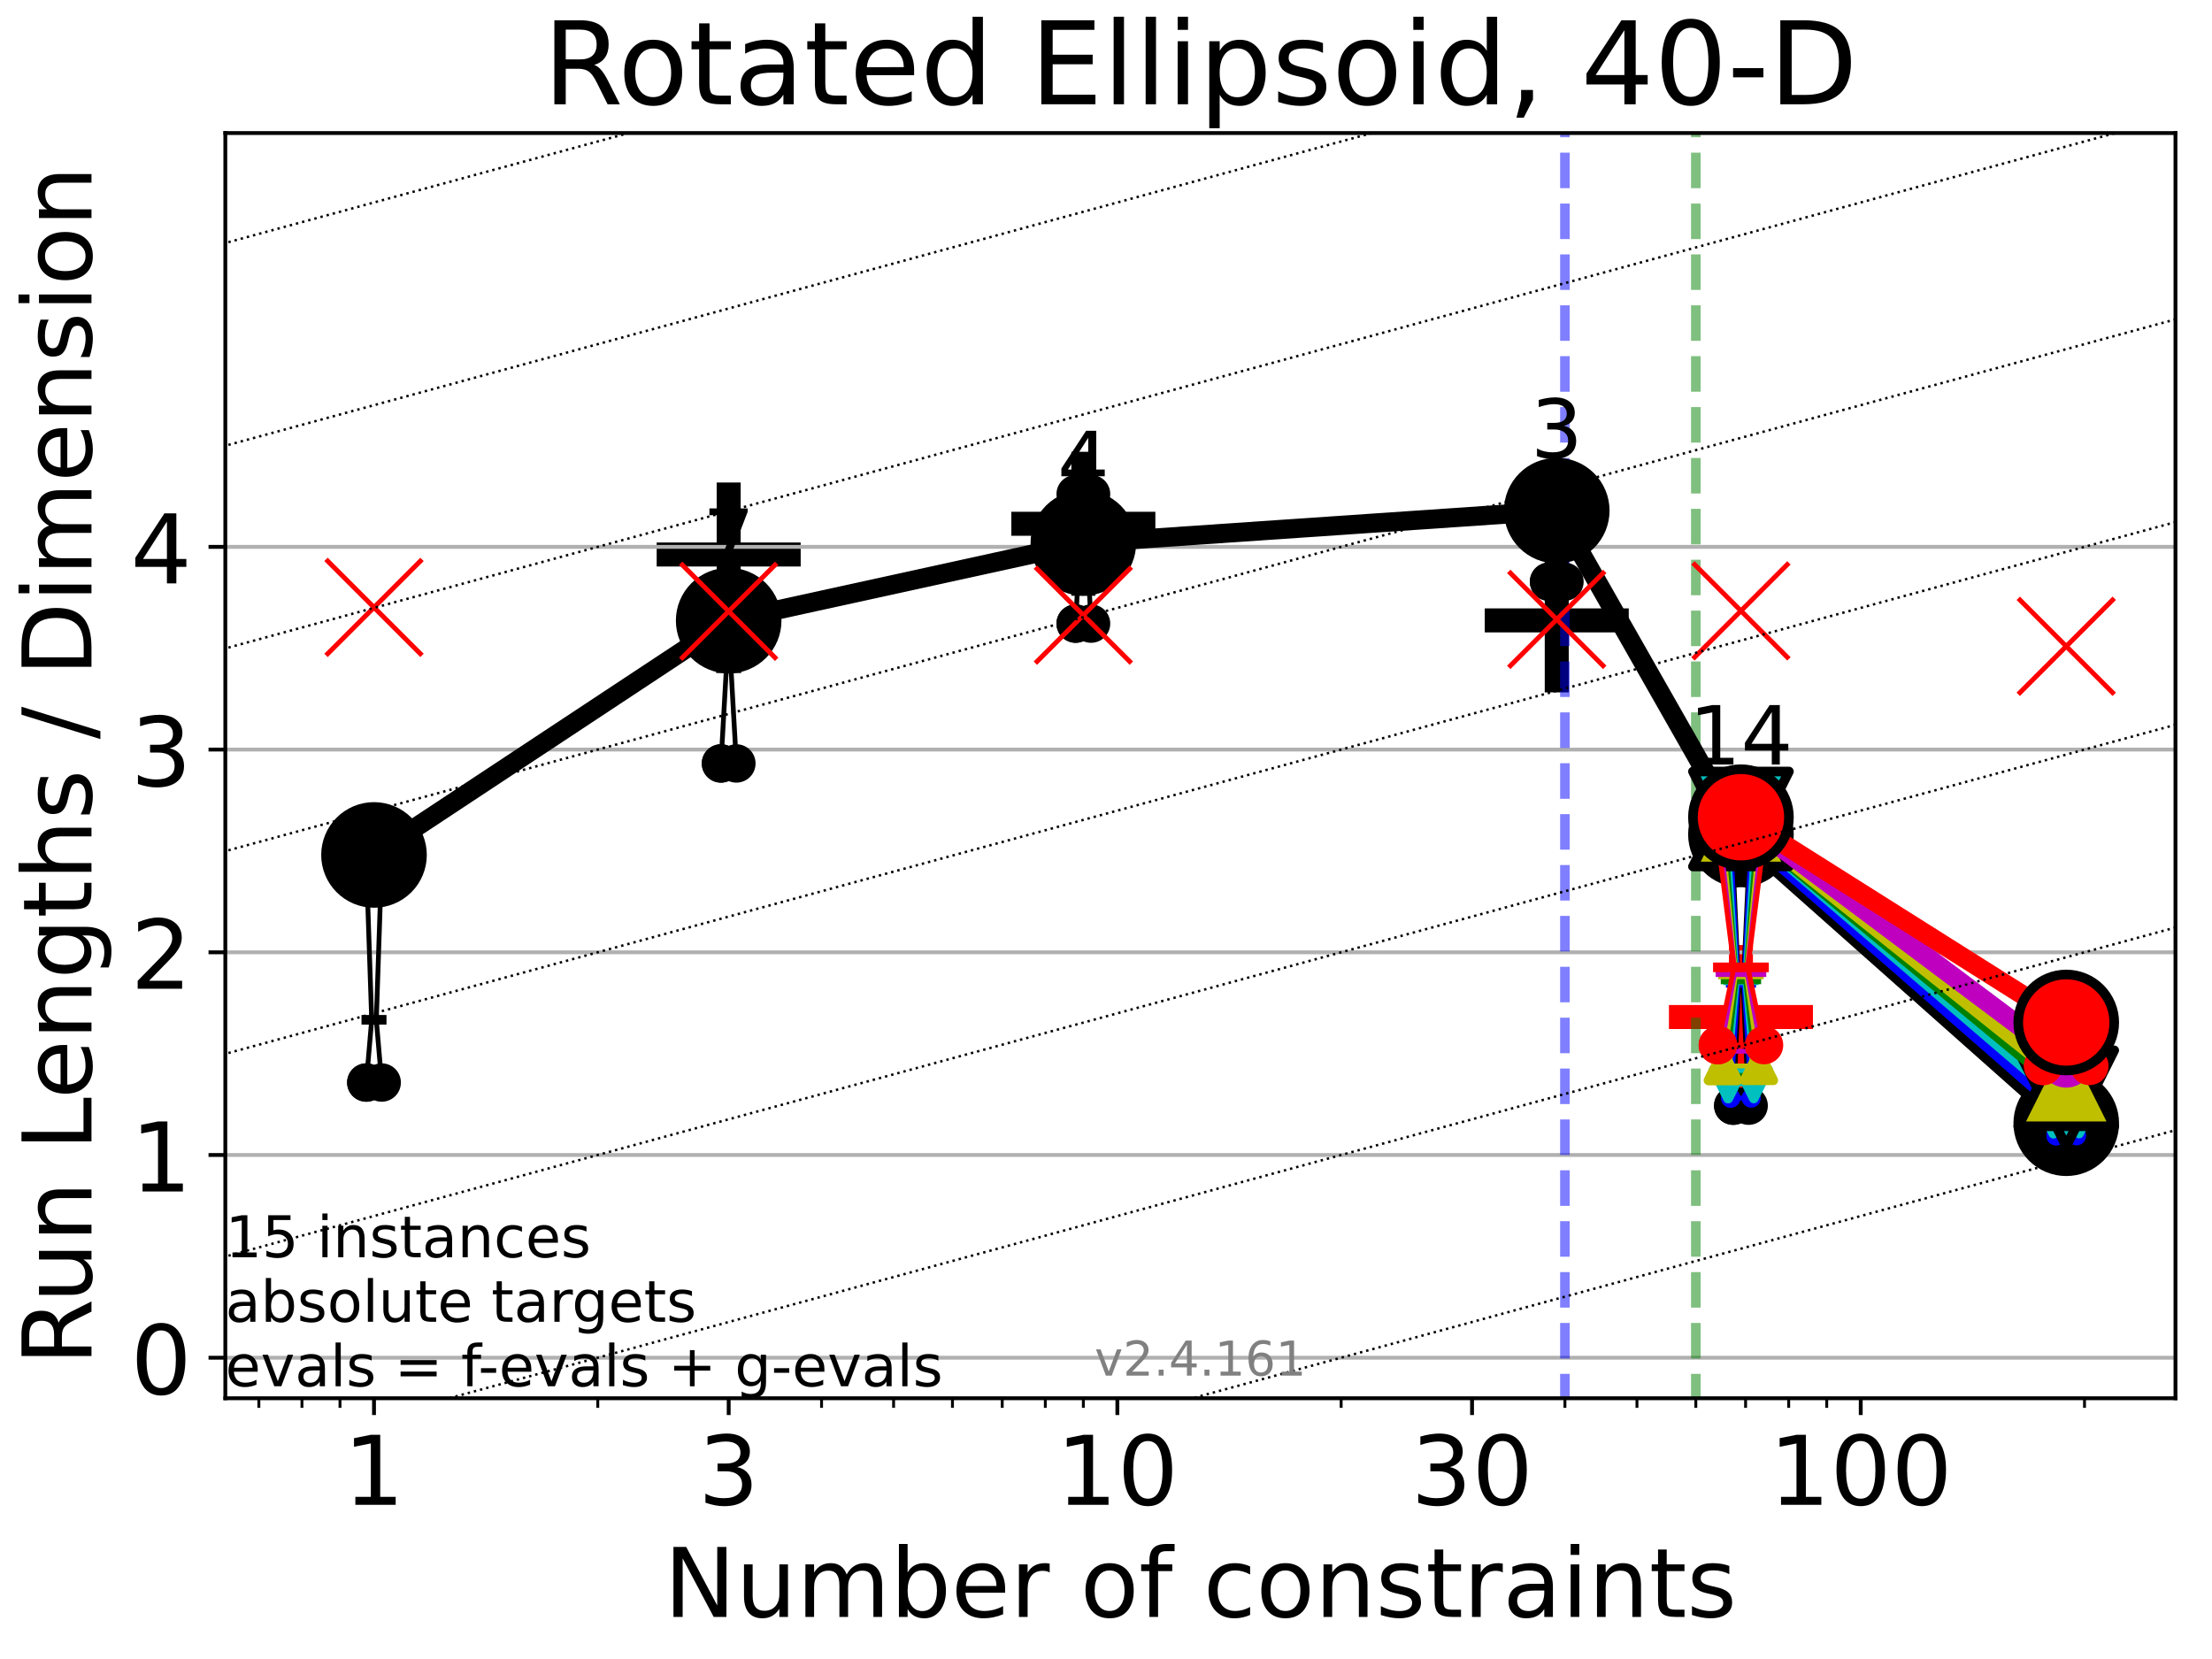 <?xml version="1.0" encoding="utf-8" standalone="no"?>
<!DOCTYPE svg PUBLIC "-//W3C//DTD SVG 1.1//EN"
  "http://www.w3.org/Graphics/SVG/1.1/DTD/svg11.dtd">
<!-- Created with matplotlib (https://matplotlib.org/) -->
<svg height="345.6pt" version="1.1" viewBox="0 0 460.8 345.6" width="460.8pt" xmlns="http://www.w3.org/2000/svg" xmlns:xlink="http://www.w3.org/1999/xlink">
 <defs>
  <style type="text/css">*{stroke-linecap:butt;stroke-linejoin:round;}</style>
 </defs>
 <g id="figure_1">
  <g id="patch_1">
   <path d="M 0 345.6 
L 460.8 345.6 
L 460.8 0 
L 0 0 
z
" style="fill:#ffffff;"/>
  </g>
  <g id="axes_1">
   <g id="patch_2">
    <path d="M 46.94 291.28 
L 453.192 291.28 
L 453.192 27.72 
L 46.94 27.72 
z
" style="fill:#ffffff;"/>
   </g>
   <g id="line2d_1">
    <defs>
     <path d="M -15 0 
L 15 0 
M 0 15 
L 0 -15 
" id="m954e5adb59" style="stroke:#000000;stroke-width:5;"/>
    </defs>
    <g clip-path="url(#pea0000764f)">
     <use style="stroke:#000000;stroke-width:5;" x="151.797" xlink:href="#m954e5adb59" y="115.516"/>
    </g>
   </g>
   <g id="line2d_2">
    <g clip-path="url(#pea0000764f)">
     <use style="stroke:#000000;stroke-width:5;" x="225.683" xlink:href="#m954e5adb59" y="109.111"/>
    </g>
   </g>
   <g id="line2d_3">
    <g clip-path="url(#pea0000764f)">
     <use style="stroke:#000000;stroke-width:5;" x="324.299" xlink:href="#m954e5adb59" y="129.238"/>
    </g>
   </g>
   <g id="line2d_4">
    <defs>
     <path d="M -15 0 
L 15 0 
M 0 15 
L 0 -15 
" id="m66a3ec0d83" style="stroke:#ff0000;stroke-width:5;"/>
    </defs>
    <g clip-path="url(#pea0000764f)">
     <use style="fill:#ff0000;stroke:#ff0000;stroke-width:5;" x="362.67" xlink:href="#m66a3ec0d83" y="211.867"/>
    </g>
   </g>
   <g id="matplotlib.axis_1">
    <g id="xtick_1">
     <g id="line2d_5">
      <defs>
       <path d="M 0 0 
L 0 3.5 
" id="m417ce8394c" style="stroke:#000000;stroke-width:0.8;"/>
      </defs>
      <g>
       <use style="stroke:#000000;stroke-width:0.8;" x="77.911" xlink:href="#m417ce8394c" y="291.28"/>
      </g>
     </g>
     <g id="text_1">
      <!-- 1 -->
      <g transform="translate(71.549 313.477)scale(0.2 -0.2)">
       <defs>
        <path d="M 12.406 8.297 
L 28.516 8.297 
L 28.516 63.922 
L 10.984 60.406 
L 10.984 69.391 
L 28.422 72.906 
L 38.281 72.906 
L 38.281 8.297 
L 54.391 8.297 
L 54.391 0 
L 12.406 0 
z
" id="DejaVuSans-49"/>
       </defs>
       <use xlink:href="#DejaVuSans-49"/>
      </g>
     </g>
    </g>
    <g id="xtick_2">
     <g id="line2d_6">
      <g>
       <use style="stroke:#000000;stroke-width:0.8;" x="151.797" xlink:href="#m417ce8394c" y="291.28"/>
      </g>
     </g>
     <g id="text_2">
      <!-- 3 -->
      <g transform="translate(145.435 313.477)scale(0.2 -0.2)">
       <defs>
        <path d="M 40.578 39.312 
Q 47.656 37.797 51.625 33 
Q 55.609 28.219 55.609 21.188 
Q 55.609 10.406 48.188 4.484 
Q 40.766 -1.422 27.094 -1.422 
Q 22.516 -1.422 17.656 -0.516 
Q 12.797 0.391 7.625 2.203 
L 7.625 11.719 
Q 11.719 9.328 16.594 8.109 
Q 21.484 6.891 26.812 6.891 
Q 36.078 6.891 40.938 10.547 
Q 45.797 14.203 45.797 21.188 
Q 45.797 27.641 41.281 31.266 
Q 36.766 34.906 28.719 34.906 
L 20.219 34.906 
L 20.219 43.016 
L 29.109 43.016 
Q 36.375 43.016 40.234 45.922 
Q 44.094 48.828 44.094 54.297 
Q 44.094 59.906 40.109 62.906 
Q 36.141 65.922 28.719 65.922 
Q 24.656 65.922 20.016 65.031 
Q 15.375 64.156 9.812 62.312 
L 9.812 71.094 
Q 15.438 72.656 20.344 73.438 
Q 25.25 74.219 29.594 74.219 
Q 40.828 74.219 47.359 69.109 
Q 53.906 64.016 53.906 55.328 
Q 53.906 49.266 50.438 45.094 
Q 46.969 40.922 40.578 39.312 
z
" id="DejaVuSans-51"/>
       </defs>
       <use xlink:href="#DejaVuSans-51"/>
      </g>
     </g>
    </g>
    <g id="xtick_3">
     <g id="line2d_7">
      <g>
       <use style="stroke:#000000;stroke-width:0.8;" x="232.769" xlink:href="#m417ce8394c" y="291.28"/>
      </g>
     </g>
     <g id="text_3">
      <!-- 10 -->
      <g transform="translate(220.044 313.477)scale(0.2 -0.2)">
       <defs>
        <path d="M 31.781 66.406 
Q 24.172 66.406 20.328 58.906 
Q 16.5 51.422 16.5 36.375 
Q 16.5 21.391 20.328 13.891 
Q 24.172 6.391 31.781 6.391 
Q 39.453 6.391 43.281 13.891 
Q 47.125 21.391 47.125 36.375 
Q 47.125 51.422 43.281 58.906 
Q 39.453 66.406 31.781 66.406 
z
M 31.781 74.219 
Q 44.047 74.219 50.516 64.516 
Q 56.984 54.828 56.984 36.375 
Q 56.984 17.969 50.516 8.266 
Q 44.047 -1.422 31.781 -1.422 
Q 19.531 -1.422 13.062 8.266 
Q 6.594 17.969 6.594 36.375 
Q 6.594 54.828 13.062 64.516 
Q 19.531 74.219 31.781 74.219 
z
" id="DejaVuSans-48"/>
       </defs>
       <use xlink:href="#DejaVuSans-49"/>
       <use x="63.623" xlink:href="#DejaVuSans-48"/>
      </g>
     </g>
    </g>
    <g id="xtick_4">
     <g id="line2d_8">
      <g>
       <use style="stroke:#000000;stroke-width:0.8;" x="306.654" xlink:href="#m417ce8394c" y="291.28"/>
      </g>
     </g>
     <g id="text_4">
      <!-- 30 -->
      <g transform="translate(293.929 313.477)scale(0.2 -0.2)">
       <use xlink:href="#DejaVuSans-51"/>
       <use x="63.623" xlink:href="#DejaVuSans-48"/>
      </g>
     </g>
    </g>
    <g id="xtick_5">
     <g id="line2d_9">
      <g>
       <use style="stroke:#000000;stroke-width:0.8;" x="387.626" xlink:href="#m417ce8394c" y="291.28"/>
      </g>
     </g>
     <g id="text_5">
      <!-- 100 -->
      <g transform="translate(368.538 313.477)scale(0.2 -0.2)">
       <use xlink:href="#DejaVuSans-49"/>
       <use x="63.623" xlink:href="#DejaVuSans-48"/>
       <use x="127.246" xlink:href="#DejaVuSans-48"/>
      </g>
     </g>
    </g>
    <g id="xtick_6">
     <g id="line2d_10">
      <defs>
       <path d="M 0 0 
L 0 2 
" id="m5b80057e45" style="stroke:#000000;stroke-width:0.6;"/>
      </defs>
      <g>
       <use style="stroke:#000000;stroke-width:0.6;" x="53.924" xlink:href="#m5b80057e45" y="291.28"/>
      </g>
     </g>
    </g>
    <g id="xtick_7">
     <g id="line2d_11">
      <g>
       <use style="stroke:#000000;stroke-width:0.6;" x="62.904" xlink:href="#m5b80057e45" y="291.28"/>
      </g>
     </g>
    </g>
    <g id="xtick_8">
     <g id="line2d_12">
      <g>
       <use style="stroke:#000000;stroke-width:0.6;" x="70.826" xlink:href="#m5b80057e45" y="291.28"/>
      </g>
     </g>
    </g>
    <g id="xtick_9">
     <g id="line2d_13">
      <g>
       <use style="stroke:#000000;stroke-width:0.6;" x="124.528" xlink:href="#m5b80057e45" y="291.28"/>
      </g>
     </g>
    </g>
    <g id="xtick_10">
     <g id="line2d_14">
      <g>
       <use style="stroke:#000000;stroke-width:0.6;" x="171.145" xlink:href="#m5b80057e45" y="291.28"/>
      </g>
     </g>
    </g>
    <g id="xtick_11">
     <g id="line2d_15">
      <g>
       <use style="stroke:#000000;stroke-width:0.6;" x="186.152" xlink:href="#m5b80057e45" y="291.28"/>
      </g>
     </g>
    </g>
    <g id="xtick_12">
     <g id="line2d_16">
      <g>
       <use style="stroke:#000000;stroke-width:0.6;" x="198.414" xlink:href="#m5b80057e45" y="291.28"/>
      </g>
     </g>
    </g>
    <g id="xtick_13">
     <g id="line2d_17">
      <g>
       <use style="stroke:#000000;stroke-width:0.6;" x="208.781" xlink:href="#m5b80057e45" y="291.28"/>
      </g>
     </g>
    </g>
    <g id="xtick_14">
     <g id="line2d_18">
      <g>
       <use style="stroke:#000000;stroke-width:0.6;" x="217.761" xlink:href="#m5b80057e45" y="291.28"/>
      </g>
     </g>
    </g>
    <g id="xtick_15">
     <g id="line2d_19">
      <g>
       <use style="stroke:#000000;stroke-width:0.6;" x="225.683" xlink:href="#m5b80057e45" y="291.28"/>
      </g>
     </g>
    </g>
    <g id="xtick_16">
     <g id="line2d_20">
      <g>
       <use style="stroke:#000000;stroke-width:0.6;" x="279.385" xlink:href="#m5b80057e45" y="291.28"/>
      </g>
     </g>
    </g>
    <g id="xtick_17">
     <g id="line2d_21">
      <g>
       <use style="stroke:#000000;stroke-width:0.6;" x="326.002" xlink:href="#m5b80057e45" y="291.28"/>
      </g>
     </g>
    </g>
    <g id="xtick_18">
     <g id="line2d_22">
      <g>
       <use style="stroke:#000000;stroke-width:0.6;" x="341.009" xlink:href="#m5b80057e45" y="291.28"/>
      </g>
     </g>
    </g>
    <g id="xtick_19">
     <g id="line2d_23">
      <g>
       <use style="stroke:#000000;stroke-width:0.6;" x="353.271" xlink:href="#m5b80057e45" y="291.28"/>
      </g>
     </g>
    </g>
    <g id="xtick_20">
     <g id="line2d_24">
      <g>
       <use style="stroke:#000000;stroke-width:0.6;" x="363.638" xlink:href="#m5b80057e45" y="291.28"/>
      </g>
     </g>
    </g>
    <g id="xtick_21">
     <g id="line2d_25">
      <g>
       <use style="stroke:#000000;stroke-width:0.6;" x="372.618" xlink:href="#m5b80057e45" y="291.28"/>
      </g>
     </g>
    </g>
    <g id="xtick_22">
     <g id="line2d_26">
      <g>
       <use style="stroke:#000000;stroke-width:0.6;" x="380.54" xlink:href="#m5b80057e45" y="291.28"/>
      </g>
     </g>
    </g>
    <g id="xtick_23">
     <g id="line2d_27">
      <g>
       <use style="stroke:#000000;stroke-width:0.6;" x="434.242" xlink:href="#m5b80057e45" y="291.28"/>
      </g>
     </g>
    </g>
    <g id="text_6">
     <!-- Number of constraints -->
     <g transform="translate(138.33 336.833)scale(0.2 -0.2)">
      <defs>
       <path d="M 9.812 72.906 
L 23.094 72.906 
L 55.422 11.922 
L 55.422 72.906 
L 64.984 72.906 
L 64.984 0 
L 51.703 0 
L 19.391 60.984 
L 19.391 0 
L 9.812 0 
z
" id="DejaVuSans-78"/>
       <path d="M 8.5 21.578 
L 8.5 54.688 
L 17.484 54.688 
L 17.484 21.922 
Q 17.484 14.156 20.5 10.266 
Q 23.531 6.391 29.594 6.391 
Q 36.859 6.391 41.078 11.031 
Q 45.312 15.672 45.312 23.688 
L 45.312 54.688 
L 54.297 54.688 
L 54.297 0 
L 45.312 0 
L 45.312 8.406 
Q 42.047 3.422 37.719 1 
Q 33.406 -1.422 27.688 -1.422 
Q 18.266 -1.422 13.375 4.438 
Q 8.5 10.297 8.5 21.578 
z
M 31.109 56 
z
" id="DejaVuSans-117"/>
       <path d="M 52 44.188 
Q 55.375 50.25 60.062 53.125 
Q 64.75 56 71.094 56 
Q 79.641 56 84.281 50.016 
Q 88.922 44.047 88.922 33.016 
L 88.922 0 
L 79.891 0 
L 79.891 32.719 
Q 79.891 40.578 77.094 44.375 
Q 74.312 48.188 68.609 48.188 
Q 61.625 48.188 57.562 43.547 
Q 53.516 38.922 53.516 30.906 
L 53.516 0 
L 44.484 0 
L 44.484 32.719 
Q 44.484 40.625 41.703 44.406 
Q 38.922 48.188 33.109 48.188 
Q 26.219 48.188 22.156 43.531 
Q 18.109 38.875 18.109 30.906 
L 18.109 0 
L 9.078 0 
L 9.078 54.688 
L 18.109 54.688 
L 18.109 46.188 
Q 21.188 51.219 25.484 53.609 
Q 29.781 56 35.688 56 
Q 41.656 56 45.828 52.969 
Q 50 49.953 52 44.188 
z
" id="DejaVuSans-109"/>
       <path d="M 48.688 27.297 
Q 48.688 37.203 44.609 42.844 
Q 40.531 48.484 33.406 48.484 
Q 26.266 48.484 22.188 42.844 
Q 18.109 37.203 18.109 27.297 
Q 18.109 17.391 22.188 11.75 
Q 26.266 6.109 33.406 6.109 
Q 40.531 6.109 44.609 11.75 
Q 48.688 17.391 48.688 27.297 
z
M 18.109 46.391 
Q 20.953 51.266 25.266 53.625 
Q 29.594 56 35.594 56 
Q 45.562 56 51.781 48.094 
Q 58.016 40.188 58.016 27.297 
Q 58.016 14.406 51.781 6.484 
Q 45.562 -1.422 35.594 -1.422 
Q 29.594 -1.422 25.266 0.953 
Q 20.953 3.328 18.109 8.203 
L 18.109 0 
L 9.078 0 
L 9.078 75.984 
L 18.109 75.984 
z
" id="DejaVuSans-98"/>
       <path d="M 56.203 29.594 
L 56.203 25.203 
L 14.891 25.203 
Q 15.484 15.922 20.484 11.062 
Q 25.484 6.203 34.422 6.203 
Q 39.594 6.203 44.453 7.469 
Q 49.312 8.734 54.109 11.281 
L 54.109 2.781 
Q 49.266 0.734 44.188 -0.344 
Q 39.109 -1.422 33.891 -1.422 
Q 20.797 -1.422 13.156 6.188 
Q 5.516 13.812 5.516 26.812 
Q 5.516 40.234 12.766 48.109 
Q 20.016 56 32.328 56 
Q 43.359 56 49.781 48.891 
Q 56.203 41.797 56.203 29.594 
z
M 47.219 32.234 
Q 47.125 39.594 43.094 43.984 
Q 39.062 48.391 32.422 48.391 
Q 24.906 48.391 20.391 44.141 
Q 15.875 39.891 15.188 32.172 
z
" id="DejaVuSans-101"/>
       <path d="M 41.109 46.297 
Q 39.594 47.172 37.812 47.578 
Q 36.031 48 33.891 48 
Q 26.266 48 22.188 43.047 
Q 18.109 38.094 18.109 28.812 
L 18.109 0 
L 9.078 0 
L 9.078 54.688 
L 18.109 54.688 
L 18.109 46.188 
Q 20.953 51.172 25.484 53.578 
Q 30.031 56 36.531 56 
Q 37.453 56 38.578 55.875 
Q 39.703 55.766 41.062 55.516 
z
" id="DejaVuSans-114"/>
       <path id="DejaVuSans-32"/>
       <path d="M 30.609 48.391 
Q 23.391 48.391 19.188 42.75 
Q 14.984 37.109 14.984 27.297 
Q 14.984 17.484 19.156 11.844 
Q 23.344 6.203 30.609 6.203 
Q 37.797 6.203 41.984 11.859 
Q 46.188 17.531 46.188 27.297 
Q 46.188 37.016 41.984 42.703 
Q 37.797 48.391 30.609 48.391 
z
M 30.609 56 
Q 42.328 56 49.016 48.375 
Q 55.719 40.766 55.719 27.297 
Q 55.719 13.875 49.016 6.219 
Q 42.328 -1.422 30.609 -1.422 
Q 18.844 -1.422 12.172 6.219 
Q 5.516 13.875 5.516 27.297 
Q 5.516 40.766 12.172 48.375 
Q 18.844 56 30.609 56 
z
" id="DejaVuSans-111"/>
       <path d="M 37.109 75.984 
L 37.109 68.5 
L 28.516 68.5 
Q 23.688 68.5 21.797 66.547 
Q 19.922 64.594 19.922 59.516 
L 19.922 54.688 
L 34.719 54.688 
L 34.719 47.703 
L 19.922 47.703 
L 19.922 0 
L 10.891 0 
L 10.891 47.703 
L 2.297 47.703 
L 2.297 54.688 
L 10.891 54.688 
L 10.891 58.5 
Q 10.891 67.625 15.141 71.797 
Q 19.391 75.984 28.609 75.984 
z
" id="DejaVuSans-102"/>
       <path d="M 48.781 52.594 
L 48.781 44.188 
Q 44.969 46.297 41.141 47.344 
Q 37.312 48.391 33.406 48.391 
Q 24.656 48.391 19.812 42.844 
Q 14.984 37.312 14.984 27.297 
Q 14.984 17.281 19.812 11.734 
Q 24.656 6.203 33.406 6.203 
Q 37.312 6.203 41.141 7.25 
Q 44.969 8.297 48.781 10.406 
L 48.781 2.094 
Q 45.016 0.344 40.984 -0.531 
Q 36.969 -1.422 32.422 -1.422 
Q 20.062 -1.422 12.781 6.344 
Q 5.516 14.109 5.516 27.297 
Q 5.516 40.672 12.859 48.328 
Q 20.219 56 33.016 56 
Q 37.156 56 41.109 55.141 
Q 45.062 54.297 48.781 52.594 
z
" id="DejaVuSans-99"/>
       <path d="M 54.891 33.016 
L 54.891 0 
L 45.906 0 
L 45.906 32.719 
Q 45.906 40.484 42.875 44.328 
Q 39.844 48.188 33.797 48.188 
Q 26.516 48.188 22.312 43.547 
Q 18.109 38.922 18.109 30.906 
L 18.109 0 
L 9.078 0 
L 9.078 54.688 
L 18.109 54.688 
L 18.109 46.188 
Q 21.344 51.125 25.703 53.562 
Q 30.078 56 35.797 56 
Q 45.219 56 50.047 50.172 
Q 54.891 44.344 54.891 33.016 
z
" id="DejaVuSans-110"/>
       <path d="M 44.281 53.078 
L 44.281 44.578 
Q 40.484 46.531 36.375 47.5 
Q 32.281 48.484 27.875 48.484 
Q 21.188 48.484 17.844 46.438 
Q 14.5 44.391 14.5 40.281 
Q 14.5 37.156 16.891 35.375 
Q 19.281 33.594 26.516 31.984 
L 29.594 31.297 
Q 39.156 29.25 43.188 25.516 
Q 47.219 21.781 47.219 15.094 
Q 47.219 7.469 41.188 3.016 
Q 35.156 -1.422 24.609 -1.422 
Q 20.219 -1.422 15.453 -0.562 
Q 10.688 0.297 5.422 2 
L 5.422 11.281 
Q 10.406 8.688 15.234 7.391 
Q 20.062 6.109 24.812 6.109 
Q 31.156 6.109 34.562 8.281 
Q 37.984 10.453 37.984 14.406 
Q 37.984 18.062 35.516 20.016 
Q 33.062 21.969 24.703 23.781 
L 21.578 24.516 
Q 13.234 26.266 9.516 29.906 
Q 5.812 33.547 5.812 39.891 
Q 5.812 47.609 11.281 51.797 
Q 16.75 56 26.812 56 
Q 31.781 56 36.172 55.266 
Q 40.578 54.547 44.281 53.078 
z
" id="DejaVuSans-115"/>
       <path d="M 18.312 70.219 
L 18.312 54.688 
L 36.812 54.688 
L 36.812 47.703 
L 18.312 47.703 
L 18.312 18.016 
Q 18.312 11.328 20.141 9.422 
Q 21.969 7.516 27.594 7.516 
L 36.812 7.516 
L 36.812 0 
L 27.594 0 
Q 17.188 0 13.234 3.875 
Q 9.281 7.766 9.281 18.016 
L 9.281 47.703 
L 2.688 47.703 
L 2.688 54.688 
L 9.281 54.688 
L 9.281 70.219 
z
" id="DejaVuSans-116"/>
       <path d="M 34.281 27.484 
Q 23.391 27.484 19.188 25 
Q 14.984 22.516 14.984 16.5 
Q 14.984 11.719 18.141 8.906 
Q 21.297 6.109 26.703 6.109 
Q 34.188 6.109 38.703 11.406 
Q 43.219 16.703 43.219 25.484 
L 43.219 27.484 
z
M 52.203 31.203 
L 52.203 0 
L 43.219 0 
L 43.219 8.297 
Q 40.141 3.328 35.547 0.953 
Q 30.953 -1.422 24.312 -1.422 
Q 15.922 -1.422 10.953 3.297 
Q 6 8.016 6 15.922 
Q 6 25.141 12.172 29.828 
Q 18.359 34.516 30.609 34.516 
L 43.219 34.516 
L 43.219 35.406 
Q 43.219 41.609 39.141 45 
Q 35.062 48.391 27.688 48.391 
Q 23 48.391 18.547 47.266 
Q 14.109 46.141 10.016 43.891 
L 10.016 52.203 
Q 14.938 54.109 19.578 55.047 
Q 24.219 56 28.609 56 
Q 40.484 56 46.344 49.844 
Q 52.203 43.703 52.203 31.203 
z
" id="DejaVuSans-97"/>
       <path d="M 9.422 54.688 
L 18.406 54.688 
L 18.406 0 
L 9.422 0 
z
M 9.422 75.984 
L 18.406 75.984 
L 18.406 64.594 
L 9.422 64.594 
z
" id="DejaVuSans-105"/>
      </defs>
      <use xlink:href="#DejaVuSans-78"/>
      <use x="74.805" xlink:href="#DejaVuSans-117"/>
      <use x="138.184" xlink:href="#DejaVuSans-109"/>
      <use x="235.596" xlink:href="#DejaVuSans-98"/>
      <use x="299.072" xlink:href="#DejaVuSans-101"/>
      <use x="360.596" xlink:href="#DejaVuSans-114"/>
      <use x="401.709" xlink:href="#DejaVuSans-32"/>
      <use x="433.496" xlink:href="#DejaVuSans-111"/>
      <use x="494.678" xlink:href="#DejaVuSans-102"/>
      <use x="529.883" xlink:href="#DejaVuSans-32"/>
      <use x="561.67" xlink:href="#DejaVuSans-99"/>
      <use x="616.65" xlink:href="#DejaVuSans-111"/>
      <use x="677.832" xlink:href="#DejaVuSans-110"/>
      <use x="741.211" xlink:href="#DejaVuSans-115"/>
      <use x="793.311" xlink:href="#DejaVuSans-116"/>
      <use x="832.52" xlink:href="#DejaVuSans-114"/>
      <use x="873.633" xlink:href="#DejaVuSans-97"/>
      <use x="934.912" xlink:href="#DejaVuSans-105"/>
      <use x="962.695" xlink:href="#DejaVuSans-110"/>
      <use x="1026.074" xlink:href="#DejaVuSans-116"/>
      <use x="1065.283" xlink:href="#DejaVuSans-115"/>
     </g>
    </g>
   </g>
   <g id="matplotlib.axis_2">
    <g id="ytick_1">
     <g id="line2d_28">
      <path clip-path="url(#pea0000764f)" d="M 46.94 282.834 
L 453.192 282.834 
" style="fill:none;stroke:#b0b0b0;stroke-linecap:square;stroke-width:0.8;"/>
     </g>
     <g id="line2d_29">
      <defs>
       <path d="M 0 0 
L -3.5 0 
" id="meb7cd2acf6" style="stroke:#000000;stroke-width:0.8;"/>
      </defs>
      <g>
       <use style="stroke:#000000;stroke-width:0.8;" x="46.94" xlink:href="#meb7cd2acf6" y="282.834"/>
      </g>
     </g>
     <g id="text_7">
      <!-- 0 -->
      <g transform="translate(27.215 290.433)scale(0.2 -0.2)">
       <use xlink:href="#DejaVuSans-48"/>
      </g>
     </g>
    </g>
    <g id="ytick_2">
     <g id="line2d_30">
      <path clip-path="url(#pea0000764f)" d="M 46.94 240.607 
L 453.192 240.607 
" style="fill:none;stroke:#b0b0b0;stroke-linecap:square;stroke-width:0.8;"/>
     </g>
     <g id="line2d_31">
      <g>
       <use style="stroke:#000000;stroke-width:0.8;" x="46.94" xlink:href="#meb7cd2acf6" y="240.607"/>
      </g>
     </g>
     <g id="text_8">
      <!-- 1 -->
      <g transform="translate(27.215 248.205)scale(0.2 -0.2)">
       <use xlink:href="#DejaVuSans-49"/>
      </g>
     </g>
    </g>
    <g id="ytick_3">
     <g id="line2d_32">
      <path clip-path="url(#pea0000764f)" d="M 46.94 198.379 
L 453.192 198.379 
" style="fill:none;stroke:#b0b0b0;stroke-linecap:square;stroke-width:0.8;"/>
     </g>
     <g id="line2d_33">
      <g>
       <use style="stroke:#000000;stroke-width:0.8;" x="46.94" xlink:href="#meb7cd2acf6" y="198.379"/>
      </g>
     </g>
     <g id="text_9">
      <!-- 2 -->
      <g transform="translate(27.215 205.977)scale(0.2 -0.2)">
       <defs>
        <path d="M 19.188 8.297 
L 53.609 8.297 
L 53.609 0 
L 7.328 0 
L 7.328 8.297 
Q 12.938 14.109 22.625 23.891 
Q 32.328 33.688 34.812 36.531 
Q 39.547 41.844 41.422 45.531 
Q 43.312 49.219 43.312 52.781 
Q 43.312 58.594 39.234 62.25 
Q 35.156 65.922 28.609 65.922 
Q 23.969 65.922 18.812 64.312 
Q 13.672 62.703 7.812 59.422 
L 7.812 69.391 
Q 13.766 71.781 18.938 73 
Q 24.125 74.219 28.422 74.219 
Q 39.75 74.219 46.484 68.547 
Q 53.219 62.891 53.219 53.422 
Q 53.219 48.922 51.531 44.891 
Q 49.859 40.875 45.406 35.406 
Q 44.188 33.984 37.641 27.219 
Q 31.109 20.453 19.188 8.297 
z
" id="DejaVuSans-50"/>
       </defs>
       <use xlink:href="#DejaVuSans-50"/>
      </g>
     </g>
    </g>
    <g id="ytick_4">
     <g id="line2d_34">
      <path clip-path="url(#pea0000764f)" d="M 46.94 156.151 
L 453.192 156.151 
" style="fill:none;stroke:#b0b0b0;stroke-linecap:square;stroke-width:0.8;"/>
     </g>
     <g id="line2d_35">
      <g>
       <use style="stroke:#000000;stroke-width:0.8;" x="46.94" xlink:href="#meb7cd2acf6" y="156.151"/>
      </g>
     </g>
     <g id="text_10">
      <!-- 3 -->
      <g transform="translate(27.215 163.75)scale(0.2 -0.2)">
       <use xlink:href="#DejaVuSans-51"/>
      </g>
     </g>
    </g>
    <g id="ytick_5">
     <g id="line2d_36">
      <path clip-path="url(#pea0000764f)" d="M 46.94 113.923 
L 453.192 113.923 
" style="fill:none;stroke:#b0b0b0;stroke-linecap:square;stroke-width:0.8;"/>
     </g>
     <g id="line2d_37">
      <g>
       <use style="stroke:#000000;stroke-width:0.8;" x="46.94" xlink:href="#meb7cd2acf6" y="113.923"/>
      </g>
     </g>
     <g id="text_11">
      <!-- 4 -->
      <g transform="translate(27.215 121.522)scale(0.2 -0.2)">
       <defs>
        <path d="M 37.797 64.312 
L 12.891 25.391 
L 37.797 25.391 
z
M 35.203 72.906 
L 47.609 72.906 
L 47.609 25.391 
L 58.016 25.391 
L 58.016 17.188 
L 47.609 17.188 
L 47.609 0 
L 37.797 0 
L 37.797 17.188 
L 4.891 17.188 
L 4.891 26.703 
z
" id="DejaVuSans-52"/>
       </defs>
       <use xlink:href="#DejaVuSans-52"/>
      </g>
     </g>
    </g>
    <g id="text_12">
     <!-- Run Lengths / Dimension -->
     <g transform="translate(19.056 284.433)rotate(-90)scale(0.2 -0.2)">
      <defs>
       <path d="M 44.391 34.188 
Q 47.562 33.109 50.562 29.594 
Q 53.562 26.078 56.594 19.922 
L 66.609 0 
L 56 0 
L 46.688 18.703 
Q 43.062 26.031 39.672 28.422 
Q 36.281 30.812 30.422 30.812 
L 19.672 30.812 
L 19.672 0 
L 9.812 0 
L 9.812 72.906 
L 32.078 72.906 
Q 44.578 72.906 50.734 67.672 
Q 56.891 62.453 56.891 51.906 
Q 56.891 45.016 53.688 40.469 
Q 50.484 35.938 44.391 34.188 
z
M 19.672 64.797 
L 19.672 38.922 
L 32.078 38.922 
Q 39.203 38.922 42.844 42.219 
Q 46.484 45.516 46.484 51.906 
Q 46.484 58.297 42.844 61.547 
Q 39.203 64.797 32.078 64.797 
z
" id="DejaVuSans-82"/>
       <path d="M 9.812 72.906 
L 19.672 72.906 
L 19.672 8.297 
L 55.172 8.297 
L 55.172 0 
L 9.812 0 
z
" id="DejaVuSans-76"/>
       <path d="M 45.406 27.984 
Q 45.406 37.75 41.375 43.109 
Q 37.359 48.484 30.078 48.484 
Q 22.859 48.484 18.828 43.109 
Q 14.797 37.75 14.797 27.984 
Q 14.797 18.266 18.828 12.891 
Q 22.859 7.516 30.078 7.516 
Q 37.359 7.516 41.375 12.891 
Q 45.406 18.266 45.406 27.984 
z
M 54.391 6.781 
Q 54.391 -7.172 48.188 -13.984 
Q 42 -20.797 29.203 -20.797 
Q 24.469 -20.797 20.266 -20.094 
Q 16.062 -19.391 12.109 -17.922 
L 12.109 -9.188 
Q 16.062 -11.328 19.922 -12.344 
Q 23.781 -13.375 27.781 -13.375 
Q 36.625 -13.375 41.016 -8.766 
Q 45.406 -4.156 45.406 5.172 
L 45.406 9.625 
Q 42.625 4.781 38.281 2.391 
Q 33.938 0 27.875 0 
Q 17.828 0 11.672 7.656 
Q 5.516 15.328 5.516 27.984 
Q 5.516 40.672 11.672 48.328 
Q 17.828 56 27.875 56 
Q 33.938 56 38.281 53.609 
Q 42.625 51.219 45.406 46.391 
L 45.406 54.688 
L 54.391 54.688 
z
" id="DejaVuSans-103"/>
       <path d="M 54.891 33.016 
L 54.891 0 
L 45.906 0 
L 45.906 32.719 
Q 45.906 40.484 42.875 44.328 
Q 39.844 48.188 33.797 48.188 
Q 26.516 48.188 22.312 43.547 
Q 18.109 38.922 18.109 30.906 
L 18.109 0 
L 9.078 0 
L 9.078 75.984 
L 18.109 75.984 
L 18.109 46.188 
Q 21.344 51.125 25.703 53.562 
Q 30.078 56 35.797 56 
Q 45.219 56 50.047 50.172 
Q 54.891 44.344 54.891 33.016 
z
" id="DejaVuSans-104"/>
       <path d="M 25.391 72.906 
L 33.688 72.906 
L 8.297 -9.281 
L 0 -9.281 
z
" id="DejaVuSans-47"/>
       <path d="M 19.672 64.797 
L 19.672 8.109 
L 31.594 8.109 
Q 46.688 8.109 53.688 14.938 
Q 60.688 21.781 60.688 36.531 
Q 60.688 51.172 53.688 57.984 
Q 46.688 64.797 31.594 64.797 
z
M 9.812 72.906 
L 30.078 72.906 
Q 51.266 72.906 61.172 64.094 
Q 71.094 55.281 71.094 36.531 
Q 71.094 17.672 61.125 8.828 
Q 51.172 0 30.078 0 
L 9.812 0 
z
" id="DejaVuSans-68"/>
      </defs>
      <use xlink:href="#DejaVuSans-82"/>
      <use x="64.982" xlink:href="#DejaVuSans-117"/>
      <use x="128.361" xlink:href="#DejaVuSans-110"/>
      <use x="191.74" xlink:href="#DejaVuSans-32"/>
      <use x="223.527" xlink:href="#DejaVuSans-76"/>
      <use x="277.49" xlink:href="#DejaVuSans-101"/>
      <use x="339.014" xlink:href="#DejaVuSans-110"/>
      <use x="402.393" xlink:href="#DejaVuSans-103"/>
      <use x="465.869" xlink:href="#DejaVuSans-116"/>
      <use x="505.078" xlink:href="#DejaVuSans-104"/>
      <use x="568.457" xlink:href="#DejaVuSans-115"/>
      <use x="620.557" xlink:href="#DejaVuSans-32"/>
      <use x="652.344" xlink:href="#DejaVuSans-47"/>
      <use x="686.035" xlink:href="#DejaVuSans-32"/>
      <use x="717.822" xlink:href="#DejaVuSans-68"/>
      <use x="794.824" xlink:href="#DejaVuSans-105"/>
      <use x="822.607" xlink:href="#DejaVuSans-109"/>
      <use x="920.02" xlink:href="#DejaVuSans-101"/>
      <use x="981.543" xlink:href="#DejaVuSans-110"/>
      <use x="1044.922" xlink:href="#DejaVuSans-115"/>
      <use x="1097.021" xlink:href="#DejaVuSans-105"/>
      <use x="1124.805" xlink:href="#DejaVuSans-111"/>
      <use x="1185.986" xlink:href="#DejaVuSans-110"/>
     </g>
    </g>
   </g>
   <g id="LineCollection_1">
    <path clip-path="url(#pea0000764f)" d="M 326.002 346.6 
L 326.002 27.72 
" style="fill:none;stroke:#0000ff;stroke-dasharray:7.4,3.2;stroke-dashoffset:0;stroke-opacity:0.5;stroke-width:2;"/>
   </g>
   <g id="LineCollection_2">
    <path clip-path="url(#pea0000764f)" d="M 353.271 346.6 
L 353.271 27.72 
" style="fill:none;stroke:#008000;stroke-dasharray:7.4,3.2;stroke-dashoffset:0;stroke-opacity:0.5;stroke-width:2;"/>
   </g>
   <g id="line2d_38">
    <path clip-path="url(#pea0000764f)" d="M 76.309 225.512 
L 77.431 212.441 
L 76.309 179.428 
L 79.514 179.428 
L 78.392 212.441 
L 79.514 225.512 
L 76.309 225.512 
" style="fill:none;stroke:#000000;stroke-linecap:square;"/>
   </g>
   <g id="line2d_39">
    <path clip-path="url(#pea0000764f)" d="M 76.309 225.512 
L 79.514 225.512 
L 79.514 179.428 
L 76.309 179.428 
L 76.309 225.512 
" style="fill:none;"/>
    <defs>
     <path d="M 0 3 
C 0.796 3 1.559 2.684 2.121 2.121 
C 2.684 1.559 3 0.796 3 0 
C 3 -0.796 2.684 -1.559 2.121 -2.121 
C 1.559 -2.684 0.796 -3 0 -3 
C -0.796 -3 -1.559 -2.684 -2.121 -2.121 
C -2.684 -1.559 -3 -0.796 -3 0 
C -3 0.796 -2.684 1.559 -2.121 2.121 
C -1.559 2.684 -0.796 3 0 3 
z
" id="m667d2741a6" style="stroke:#000000;stroke-width:2;"/>
    </defs>
    <g clip-path="url(#pea0000764f)">
     <use style="stroke:#000000;stroke-width:2;" x="76.309" xlink:href="#m667d2741a6" y="225.512"/>
     <use style="stroke:#000000;stroke-width:2;" x="79.514" xlink:href="#m667d2741a6" y="225.512"/>
     <use style="stroke:#000000;stroke-width:2;" x="79.514" xlink:href="#m667d2741a6" y="179.428"/>
     <use style="stroke:#000000;stroke-width:2;" x="76.309" xlink:href="#m667d2741a6" y="179.428"/>
     <use style="stroke:#000000;stroke-width:2;" x="76.309" xlink:href="#m667d2741a6" y="225.512"/>
    </g>
   </g>
   <g id="line2d_40">
    <path clip-path="url(#pea0000764f)" d="M 76.309 212.441 
L 79.514 212.441 
" style="fill:none;stroke:#000000;stroke-linecap:square;stroke-width:2;"/>
   </g>
   <g id="line2d_41">
    <path clip-path="url(#pea0000764f)" d="M 150.195 159.039 
L 151.316 139.207 
L 150.195 127.662 
L 153.4 127.662 
L 152.278 139.207 
L 153.4 159.039 
L 150.195 159.039 
" style="fill:none;stroke:#000000;stroke-linecap:square;"/>
   </g>
   <g id="line2d_42">
    <path clip-path="url(#pea0000764f)" d="M 150.195 159.039 
L 153.4 159.039 
L 153.4 127.662 
L 150.195 127.662 
L 150.195 159.039 
" style="fill:none;"/>
    <g clip-path="url(#pea0000764f)">
     <use style="stroke:#000000;stroke-width:2;" x="150.195" xlink:href="#m667d2741a6" y="159.039"/>
     <use style="stroke:#000000;stroke-width:2;" x="153.4" xlink:href="#m667d2741a6" y="159.039"/>
     <use style="stroke:#000000;stroke-width:2;" x="153.4" xlink:href="#m667d2741a6" y="127.662"/>
     <use style="stroke:#000000;stroke-width:2;" x="150.195" xlink:href="#m667d2741a6" y="127.662"/>
     <use style="stroke:#000000;stroke-width:2;" x="150.195" xlink:href="#m667d2741a6" y="159.039"/>
    </g>
   </g>
   <g id="line2d_43">
    <path clip-path="url(#pea0000764f)" d="M 150.195 139.207 
L 153.4 139.207 
" style="fill:none;stroke:#000000;stroke-linecap:square;stroke-width:2;"/>
   </g>
   <g id="line2d_44">
    <path clip-path="url(#pea0000764f)" d="M 224.08 129.909 
L 225.202 108.323 
L 224.08 102.932 
L 227.285 102.932 
L 226.163 108.323 
L 227.285 129.909 
L 224.08 129.909 
" style="fill:none;stroke:#000000;stroke-linecap:square;"/>
   </g>
   <g id="line2d_45">
    <path clip-path="url(#pea0000764f)" d="M 224.08 129.909 
L 227.285 129.909 
L 227.285 102.932 
L 224.08 102.932 
L 224.08 129.909 
" style="fill:none;"/>
    <g clip-path="url(#pea0000764f)">
     <use style="stroke:#000000;stroke-width:2;" x="224.08" xlink:href="#m667d2741a6" y="129.909"/>
     <use style="stroke:#000000;stroke-width:2;" x="227.285" xlink:href="#m667d2741a6" y="129.909"/>
     <use style="stroke:#000000;stroke-width:2;" x="227.285" xlink:href="#m667d2741a6" y="102.932"/>
     <use style="stroke:#000000;stroke-width:2;" x="224.08" xlink:href="#m667d2741a6" y="102.932"/>
     <use style="stroke:#000000;stroke-width:2;" x="224.08" xlink:href="#m667d2741a6" y="129.909"/>
    </g>
   </g>
   <g id="line2d_46">
    <path clip-path="url(#pea0000764f)" d="M 224.08 108.323 
L 227.285 108.323 
" style="fill:none;stroke:#000000;stroke-linecap:square;stroke-width:2;"/>
   </g>
   <g id="line2d_47">
    <path clip-path="url(#pea0000764f)" d="M 322.697 121.179 
L 323.818 115.072 
L 322.697 101.107 
L 325.902 101.107 
L 324.78 115.072 
L 325.902 121.179 
L 322.697 121.179 
" style="fill:none;stroke:#000000;stroke-linecap:square;"/>
   </g>
   <g id="line2d_48">
    <path clip-path="url(#pea0000764f)" d="M 322.697 121.179 
L 325.902 121.179 
L 325.902 101.107 
L 322.697 101.107 
L 322.697 121.179 
" style="fill:none;"/>
    <g clip-path="url(#pea0000764f)">
     <use style="stroke:#000000;stroke-width:2;" x="322.697" xlink:href="#m667d2741a6" y="121.179"/>
     <use style="stroke:#000000;stroke-width:2;" x="325.902" xlink:href="#m667d2741a6" y="121.179"/>
     <use style="stroke:#000000;stroke-width:2;" x="325.902" xlink:href="#m667d2741a6" y="101.107"/>
     <use style="stroke:#000000;stroke-width:2;" x="322.697" xlink:href="#m667d2741a6" y="101.107"/>
     <use style="stroke:#000000;stroke-width:2;" x="322.697" xlink:href="#m667d2741a6" y="121.179"/>
    </g>
   </g>
   <g id="line2d_49">
    <path clip-path="url(#pea0000764f)" d="M 322.697 115.072 
L 325.902 115.072 
" style="fill:none;stroke:#000000;stroke-linecap:square;stroke-width:2;"/>
   </g>
   <g id="line2d_50">
    <path clip-path="url(#pea0000764f)" d="M 361.068 230.331 
L 362.19 205.771 
L 361.068 180.951 
L 364.273 180.951 
L 363.151 205.771 
L 364.273 230.331 
L 361.068 230.331 
" style="fill:none;stroke:#000000;stroke-linecap:square;"/>
   </g>
   <g id="line2d_51">
    <path clip-path="url(#pea0000764f)" d="M 361.068 230.331 
L 364.273 230.331 
L 364.273 180.951 
L 361.068 180.951 
L 361.068 230.331 
" style="fill:none;"/>
    <g clip-path="url(#pea0000764f)">
     <use style="stroke:#000000;stroke-width:2;" x="361.068" xlink:href="#m667d2741a6" y="230.331"/>
     <use style="stroke:#000000;stroke-width:2;" x="364.273" xlink:href="#m667d2741a6" y="230.331"/>
     <use style="stroke:#000000;stroke-width:2;" x="364.273" xlink:href="#m667d2741a6" y="180.951"/>
     <use style="stroke:#000000;stroke-width:2;" x="361.068" xlink:href="#m667d2741a6" y="180.951"/>
     <use style="stroke:#000000;stroke-width:2;" x="361.068" xlink:href="#m667d2741a6" y="230.331"/>
    </g>
   </g>
   <g id="line2d_52">
    <path clip-path="url(#pea0000764f)" d="M 361.068 205.771 
L 364.273 205.771 
" style="fill:none;stroke:#000000;stroke-linecap:square;stroke-width:2;"/>
   </g>
   <g id="line2d_53">
    <path clip-path="url(#pea0000764f)" d="M 428.835 240.379 
L 429.957 239.625 
L 428.835 236.588 
L 432.04 236.588 
L 430.918 239.625 
L 432.04 240.379 
L 428.835 240.379 
" style="fill:none;stroke:#000000;stroke-linecap:square;"/>
   </g>
   <g id="line2d_54">
    <path clip-path="url(#pea0000764f)" d="M 428.835 240.379 
L 432.04 240.379 
L 432.04 236.588 
L 428.835 236.588 
L 428.835 240.379 
" style="fill:none;"/>
    <g clip-path="url(#pea0000764f)">
     <use style="stroke:#000000;stroke-width:2;" x="428.835" xlink:href="#m667d2741a6" y="240.379"/>
     <use style="stroke:#000000;stroke-width:2;" x="432.04" xlink:href="#m667d2741a6" y="240.379"/>
     <use style="stroke:#000000;stroke-width:2;" x="432.04" xlink:href="#m667d2741a6" y="236.588"/>
     <use style="stroke:#000000;stroke-width:2;" x="428.835" xlink:href="#m667d2741a6" y="236.588"/>
     <use style="stroke:#000000;stroke-width:2;" x="428.835" xlink:href="#m667d2741a6" y="240.379"/>
    </g>
   </g>
   <g id="line2d_55">
    <path clip-path="url(#pea0000764f)" d="M 428.835 239.625 
L 432.04 239.625 
" style="fill:none;stroke:#000000;stroke-linecap:square;stroke-width:2;"/>
   </g>
   <g id="line2d_56">
    <path clip-path="url(#pea0000764f)" d="M 77.911 178.1 
L 151.797 129.281 
" style="fill:none;stroke:#000000;stroke-linecap:square;stroke-width:4;"/>
   </g>
   <g id="line2d_57">
    <path clip-path="url(#pea0000764f)" d="M 151.797 129.281 
L 225.683 113.101 
" style="fill:none;stroke:#000000;stroke-linecap:square;stroke-width:4;"/>
   </g>
   <g id="line2d_58">
    <path clip-path="url(#pea0000764f)" d="M 225.683 113.101 
L 324.299 106.372 
" style="fill:none;stroke:#000000;stroke-linecap:square;stroke-width:4;"/>
   </g>
   <g id="line2d_59">
    <path clip-path="url(#pea0000764f)" d="M 324.299 106.372 
L 362.67 173.829 
" style="fill:none;stroke:#000000;stroke-linecap:square;stroke-width:4;"/>
   </g>
   <g id="line2d_60">
    <path clip-path="url(#pea0000764f)" d="M 362.67 173.829 
L 430.438 233.99 
" style="fill:none;stroke:#000000;stroke-linecap:square;stroke-width:4;"/>
   </g>
   <g id="line2d_61">
    <path clip-path="url(#pea0000764f)" d="M 77.911 178.1 
L 151.797 129.281 
L 225.683 113.101 
L 324.299 106.372 
L 362.67 173.829 
L 430.438 233.99 
" style="fill:none;"/>
    <defs>
     <path d="M 0 10 
C 2.652 10 5.196 8.946 7.071 7.071 
C 8.946 5.196 10 2.652 10 0 
C 10 -2.652 8.946 -5.196 7.071 -7.071 
C 5.196 -8.946 2.652 -10 0 -10 
C -2.652 -10 -5.196 -8.946 -7.071 -7.071 
C -8.946 -5.196 -10 -2.652 -10 0 
C -10 2.652 -8.946 5.196 -7.071 7.071 
C -5.196 8.946 -2.652 10 0 10 
z
" id="ma1c6bf56fa" style="stroke:#000000;stroke-width:2;"/>
    </defs>
    <g clip-path="url(#pea0000764f)">
     <use style="stroke:#000000;stroke-width:2;" x="77.911" xlink:href="#ma1c6bf56fa" y="178.1"/>
     <use style="stroke:#000000;stroke-width:2;" x="151.797" xlink:href="#ma1c6bf56fa" y="129.281"/>
     <use style="stroke:#000000;stroke-width:2;" x="225.683" xlink:href="#ma1c6bf56fa" y="113.101"/>
     <use style="stroke:#000000;stroke-width:2;" x="324.299" xlink:href="#ma1c6bf56fa" y="106.372"/>
     <use style="stroke:#000000;stroke-width:2;" x="362.67" xlink:href="#ma1c6bf56fa" y="173.829"/>
     <use style="stroke:#000000;stroke-width:2;" x="430.438" xlink:href="#ma1c6bf56fa" y="233.99"/>
    </g>
   </g>
   <g id="line2d_62">
    <path clip-path="url(#pea0000764f)" d="M 360.534 228.751 
L 362.029 204.744 
L 360.534 175.692 
L 364.807 175.692 
L 363.311 204.744 
L 364.807 228.751 
L 360.534 228.751 
" style="fill:none;stroke:#0000ff;stroke-linecap:square;"/>
   </g>
   <g id="line2d_63">
    <path clip-path="url(#pea0000764f)" d="M 360.534 228.751 
L 364.807 228.751 
L 364.807 175.692 
L 360.534 175.692 
L 360.534 228.751 
" style="fill:none;"/>
    <defs>
     <path d="M 0 1.5 
C 0.398 1.5 0.779 1.342 1.061 1.061 
C 1.342 0.779 1.5 0.398 1.5 0 
C 1.5 -0.398 1.342 -0.779 1.061 -1.061 
C 0.779 -1.342 0.398 -1.5 0 -1.5 
C -0.398 -1.5 -0.779 -1.342 -1.061 -1.061 
C -1.342 -0.779 -1.5 -0.398 -1.5 0 
C -1.5 0.398 -1.342 0.779 -1.061 1.061 
C -0.779 1.342 -0.398 1.5 0 1.5 
z
" id="md5204af58f" style="stroke:#0000ff;"/>
    </defs>
    <g clip-path="url(#pea0000764f)">
     <use style="fill:#0000ff;stroke:#0000ff;" x="360.534" xlink:href="#md5204af58f" y="228.751"/>
     <use style="fill:#0000ff;stroke:#0000ff;" x="364.807" xlink:href="#md5204af58f" y="228.751"/>
     <use style="fill:#0000ff;stroke:#0000ff;" x="364.807" xlink:href="#md5204af58f" y="175.692"/>
     <use style="fill:#0000ff;stroke:#0000ff;" x="360.534" xlink:href="#md5204af58f" y="175.692"/>
     <use style="fill:#0000ff;stroke:#0000ff;" x="360.534" xlink:href="#md5204af58f" y="228.751"/>
    </g>
   </g>
   <g id="line2d_64">
    <path clip-path="url(#pea0000764f)" d="M 360.534 204.744 
L 364.807 204.744 
" style="fill:none;stroke:#0000ff;stroke-linecap:square;stroke-width:2;"/>
   </g>
   <g id="line2d_65">
    <path clip-path="url(#pea0000764f)" d="M 428.301 236.606 
L 429.797 235.795 
L 428.301 234.951 
L 432.574 234.951 
L 431.079 235.795 
L 432.574 236.606 
L 428.301 236.606 
" style="fill:none;stroke:#0000ff;stroke-linecap:square;"/>
   </g>
   <g id="line2d_66">
    <path clip-path="url(#pea0000764f)" d="M 428.301 236.606 
L 432.574 236.606 
L 432.574 234.951 
L 428.301 234.951 
L 428.301 236.606 
" style="fill:none;"/>
    <g clip-path="url(#pea0000764f)">
     <use style="fill:#0000ff;stroke:#0000ff;" x="428.301" xlink:href="#md5204af58f" y="236.606"/>
     <use style="fill:#0000ff;stroke:#0000ff;" x="432.574" xlink:href="#md5204af58f" y="236.606"/>
     <use style="fill:#0000ff;stroke:#0000ff;" x="432.574" xlink:href="#md5204af58f" y="234.951"/>
     <use style="fill:#0000ff;stroke:#0000ff;" x="428.301" xlink:href="#md5204af58f" y="234.951"/>
     <use style="fill:#0000ff;stroke:#0000ff;" x="428.301" xlink:href="#md5204af58f" y="236.606"/>
    </g>
   </g>
   <g id="line2d_67">
    <path clip-path="url(#pea0000764f)" d="M 428.301 235.795 
L 432.574 235.795 
" style="fill:none;stroke:#0000ff;stroke-linecap:square;stroke-width:2;"/>
   </g>
   <g id="line2d_68">
    <path clip-path="url(#pea0000764f)" d="M 362.67 172.139 
L 430.438 231.314 
" style="fill:none;stroke:#0000ff;stroke-linecap:square;stroke-width:4;"/>
   </g>
   <g id="line2d_69">
    <path clip-path="url(#pea0000764f)" d="M 362.67 172.139 
L 430.438 231.314 
" style="fill:none;"/>
    <defs>
     <path d="M 0 5 
C 1.326 5 2.598 4.473 3.536 3.536 
C 4.473 2.598 5 1.326 5 0 
C 5 -1.326 4.473 -2.598 3.536 -3.536 
C 2.598 -4.473 1.326 -5 0 -5 
C -1.326 -5 -2.598 -4.473 -3.536 -3.536 
C -4.473 -2.598 -5 -1.326 -5 0 
C -5 1.326 -4.473 2.598 -3.536 3.536 
C -2.598 4.473 -1.326 5 0 5 
z
" id="m12a780df84" style="stroke:#0000ff;"/>
    </defs>
    <g clip-path="url(#pea0000764f)">
     <use style="fill:#0000ff;stroke:#0000ff;" x="362.67" xlink:href="#m12a780df84" y="172.139"/>
     <use style="fill:#0000ff;stroke:#0000ff;" x="430.438" xlink:href="#m12a780df84" y="231.314"/>
    </g>
   </g>
   <g id="line2d_70">
    <path clip-path="url(#pea0000764f)" d="M 359.999 225.837 
L 361.869 204.207 
L 359.999 175.528 
L 365.341 175.528 
L 363.472 204.207 
L 365.341 225.837 
L 359.999 225.837 
" style="fill:none;stroke:#00bfbf;stroke-linecap:square;"/>
   </g>
   <g id="line2d_71">
    <path clip-path="url(#pea0000764f)" d="M 359.999 225.837 
L 365.341 225.837 
L 365.341 175.528 
L 359.999 175.528 
L 359.999 225.837 
" style="fill:none;"/>
    <defs>
     <path d="M -0 3 
L 3 -3 
L -3 -3 
z
" id="m6f2d68be27" style="stroke:#00bfbf;stroke-linejoin:miter;stroke-width:2;"/>
    </defs>
    <g clip-path="url(#pea0000764f)">
     <use style="fill:#00bfbf;stroke:#00bfbf;stroke-linejoin:miter;stroke-width:2;" x="359.999" xlink:href="#m6f2d68be27" y="225.837"/>
     <use style="fill:#00bfbf;stroke:#00bfbf;stroke-linejoin:miter;stroke-width:2;" x="365.341" xlink:href="#m6f2d68be27" y="225.837"/>
     <use style="fill:#00bfbf;stroke:#00bfbf;stroke-linejoin:miter;stroke-width:2;" x="365.341" xlink:href="#m6f2d68be27" y="175.528"/>
     <use style="fill:#00bfbf;stroke:#00bfbf;stroke-linejoin:miter;stroke-width:2;" x="359.999" xlink:href="#m6f2d68be27" y="175.528"/>
     <use style="fill:#00bfbf;stroke:#00bfbf;stroke-linejoin:miter;stroke-width:2;" x="359.999" xlink:href="#m6f2d68be27" y="225.837"/>
    </g>
   </g>
   <g id="line2d_72">
    <path clip-path="url(#pea0000764f)" d="M 359.999 204.207 
L 365.341 204.207 
" style="fill:none;stroke:#00bfbf;stroke-linecap:square;stroke-width:2;"/>
   </g>
   <g id="line2d_73">
    <path clip-path="url(#pea0000764f)" d="M 427.767 233.14 
L 429.636 232.045 
L 427.767 230.984 
L 433.109 230.984 
L 431.239 232.045 
L 433.109 233.14 
L 427.767 233.14 
" style="fill:none;stroke:#00bfbf;stroke-linecap:square;"/>
   </g>
   <g id="line2d_74">
    <path clip-path="url(#pea0000764f)" d="M 427.767 233.14 
L 433.109 233.14 
L 433.109 230.984 
L 427.767 230.984 
L 427.767 233.14 
" style="fill:none;"/>
    <g clip-path="url(#pea0000764f)">
     <use style="fill:#00bfbf;stroke:#00bfbf;stroke-linejoin:miter;stroke-width:2;" x="427.767" xlink:href="#m6f2d68be27" y="233.14"/>
     <use style="fill:#00bfbf;stroke:#00bfbf;stroke-linejoin:miter;stroke-width:2;" x="433.109" xlink:href="#m6f2d68be27" y="233.14"/>
     <use style="fill:#00bfbf;stroke:#00bfbf;stroke-linejoin:miter;stroke-width:2;" x="433.109" xlink:href="#m6f2d68be27" y="230.984"/>
     <use style="fill:#00bfbf;stroke:#00bfbf;stroke-linejoin:miter;stroke-width:2;" x="427.767" xlink:href="#m6f2d68be27" y="230.984"/>
     <use style="fill:#00bfbf;stroke:#00bfbf;stroke-linejoin:miter;stroke-width:2;" x="427.767" xlink:href="#m6f2d68be27" y="233.14"/>
    </g>
   </g>
   <g id="line2d_75">
    <path clip-path="url(#pea0000764f)" d="M 427.767 232.045 
L 433.109 232.045 
" style="fill:none;stroke:#00bfbf;stroke-linecap:square;stroke-width:2;"/>
   </g>
   <g id="line2d_76">
    <path clip-path="url(#pea0000764f)" d="M 362.67 170.721 
L 430.438 228.799 
" style="fill:none;stroke:#00bfbf;stroke-linecap:square;stroke-width:4;"/>
   </g>
   <g id="line2d_77">
    <path clip-path="url(#pea0000764f)" d="M 362.67 170.721 
L 430.438 228.799 
" style="fill:none;"/>
    <defs>
     <path d="M -0 10 
L 10 -10 
L -10 -10 
z
" id="m5f866ef4bd" style="stroke:#000000;stroke-linejoin:miter;stroke-width:2;"/>
    </defs>
    <g clip-path="url(#pea0000764f)">
     <use style="fill:#00bfbf;stroke:#000000;stroke-linejoin:miter;stroke-width:2;" x="362.67" xlink:href="#m5f866ef4bd" y="170.721"/>
     <use style="fill:#00bfbf;stroke:#000000;stroke-linejoin:miter;stroke-width:2;" x="430.438" xlink:href="#m5f866ef4bd" y="228.799"/>
    </g>
   </g>
   <g id="line2d_78">
    <path clip-path="url(#pea0000764f)" d="M 359.465 224.015 
L 361.709 204.019 
L 359.465 175.369 
L 365.875 175.369 
L 363.632 204.019 
L 365.875 224.015 
L 359.465 224.015 
" style="fill:none;stroke:#008000;stroke-linecap:square;"/>
   </g>
   <g id="line2d_79">
    <path clip-path="url(#pea0000764f)" d="M 359.465 224.015 
L 365.875 224.015 
L 365.875 175.369 
L 359.465 175.369 
L 359.465 224.015 
" style="fill:none;"/>
    <defs>
     <path d="M 0 1.5 
C 0.398 1.5 0.779 1.342 1.061 1.061 
C 1.342 0.779 1.5 0.398 1.5 0 
C 1.5 -0.398 1.342 -0.779 1.061 -1.061 
C 0.779 -1.342 0.398 -1.5 0 -1.5 
C -0.398 -1.5 -0.779 -1.342 -1.061 -1.061 
C -1.342 -0.779 -1.5 -0.398 -1.5 0 
C -1.5 0.398 -1.342 0.779 -1.061 1.061 
C -0.779 1.342 -0.398 1.5 0 1.5 
z
" id="me1954036c3" style="stroke:#008000;"/>
    </defs>
    <g clip-path="url(#pea0000764f)">
     <use style="fill:#008000;stroke:#008000;" x="359.465" xlink:href="#me1954036c3" y="224.015"/>
     <use style="fill:#008000;stroke:#008000;" x="365.875" xlink:href="#me1954036c3" y="224.015"/>
     <use style="fill:#008000;stroke:#008000;" x="365.875" xlink:href="#me1954036c3" y="175.369"/>
     <use style="fill:#008000;stroke:#008000;" x="359.465" xlink:href="#me1954036c3" y="175.369"/>
     <use style="fill:#008000;stroke:#008000;" x="359.465" xlink:href="#me1954036c3" y="224.015"/>
    </g>
   </g>
   <g id="line2d_80">
    <path clip-path="url(#pea0000764f)" d="M 359.465 204.019 
L 365.875 204.019 
" style="fill:none;stroke:#008000;stroke-linecap:square;stroke-width:2;"/>
   </g>
   <g id="line2d_81">
    <path clip-path="url(#pea0000764f)" d="M 427.233 231.011 
L 429.476 229.374 
L 427.233 228.667 
L 433.643 228.667 
L 431.399 229.374 
L 433.643 231.011 
L 427.233 231.011 
" style="fill:none;stroke:#008000;stroke-linecap:square;"/>
   </g>
   <g id="line2d_82">
    <path clip-path="url(#pea0000764f)" d="M 427.233 231.011 
L 433.643 231.011 
L 433.643 228.667 
L 427.233 228.667 
L 427.233 231.011 
" style="fill:none;"/>
    <g clip-path="url(#pea0000764f)">
     <use style="fill:#008000;stroke:#008000;" x="427.233" xlink:href="#me1954036c3" y="231.011"/>
     <use style="fill:#008000;stroke:#008000;" x="433.643" xlink:href="#me1954036c3" y="231.011"/>
     <use style="fill:#008000;stroke:#008000;" x="433.643" xlink:href="#me1954036c3" y="228.667"/>
     <use style="fill:#008000;stroke:#008000;" x="427.233" xlink:href="#me1954036c3" y="228.667"/>
     <use style="fill:#008000;stroke:#008000;" x="427.233" xlink:href="#me1954036c3" y="231.011"/>
    </g>
   </g>
   <g id="line2d_83">
    <path clip-path="url(#pea0000764f)" d="M 427.233 229.374 
L 433.643 229.374 
" style="fill:none;stroke:#008000;stroke-linecap:square;stroke-width:2;"/>
   </g>
   <g id="line2d_84">
    <path clip-path="url(#pea0000764f)" d="M 362.67 170.621 
L 430.438 226.644 
" style="fill:none;stroke:#008000;stroke-linecap:square;stroke-width:4;"/>
   </g>
   <g id="line2d_85">
    <path clip-path="url(#pea0000764f)" d="M 362.67 170.621 
L 430.438 226.644 
" style="fill:none;"/>
    <defs>
     <path d="M 0 5 
C 1.326 5 2.598 4.473 3.536 3.536 
C 4.473 2.598 5 1.326 5 0 
C 5 -1.326 4.473 -2.598 3.536 -3.536 
C 2.598 -4.473 1.326 -5 0 -5 
C -1.326 -5 -2.598 -4.473 -3.536 -3.536 
C -4.473 -2.598 -5 -1.326 -5 0 
C -5 1.326 -4.473 2.598 -3.536 3.536 
C -2.598 4.473 -1.326 5 0 5 
z
" id="mdd6fe28323" style="stroke:#008000;"/>
    </defs>
    <g clip-path="url(#pea0000764f)">
     <use style="fill:#008000;stroke:#008000;" x="362.67" xlink:href="#mdd6fe28323" y="170.621"/>
     <use style="fill:#008000;stroke:#008000;" x="430.438" xlink:href="#mdd6fe28323" y="226.644"/>
    </g>
   </g>
   <g id="line2d_86">
    <path clip-path="url(#pea0000764f)" d="M 358.931 222.055 
L 361.549 202.989 
L 358.931 175.244 
L 366.409 175.244 
L 363.792 202.989 
L 366.409 222.055 
L 358.931 222.055 
" style="fill:none;stroke:#bfbf00;stroke-linecap:square;"/>
   </g>
   <g id="line2d_87">
    <path clip-path="url(#pea0000764f)" d="M 358.931 222.055 
L 366.409 222.055 
L 366.409 175.244 
L 358.931 175.244 
L 358.931 222.055 
" style="fill:none;"/>
    <defs>
     <path d="M 0 -3 
L -3 3 
L 3 3 
z
" id="mc566b567fa" style="stroke:#bfbf00;stroke-linejoin:miter;stroke-width:2;"/>
    </defs>
    <g clip-path="url(#pea0000764f)">
     <use style="fill:#bfbf00;stroke:#bfbf00;stroke-linejoin:miter;stroke-width:2;" x="358.931" xlink:href="#mc566b567fa" y="222.055"/>
     <use style="fill:#bfbf00;stroke:#bfbf00;stroke-linejoin:miter;stroke-width:2;" x="366.409" xlink:href="#mc566b567fa" y="222.055"/>
     <use style="fill:#bfbf00;stroke:#bfbf00;stroke-linejoin:miter;stroke-width:2;" x="366.409" xlink:href="#mc566b567fa" y="175.244"/>
     <use style="fill:#bfbf00;stroke:#bfbf00;stroke-linejoin:miter;stroke-width:2;" x="358.931" xlink:href="#mc566b567fa" y="175.244"/>
     <use style="fill:#bfbf00;stroke:#bfbf00;stroke-linejoin:miter;stroke-width:2;" x="358.931" xlink:href="#mc566b567fa" y="222.055"/>
    </g>
   </g>
   <g id="line2d_88">
    <path clip-path="url(#pea0000764f)" d="M 358.931 202.989 
L 366.409 202.989 
" style="fill:none;stroke:#bfbf00;stroke-linecap:square;stroke-width:2;"/>
   </g>
   <g id="line2d_89">
    <path clip-path="url(#pea0000764f)" d="M 426.699 228.536 
L 429.316 227.044 
L 426.699 226.43 
L 434.177 226.43 
L 431.559 227.044 
L 434.177 228.536 
L 426.699 228.536 
" style="fill:none;stroke:#bfbf00;stroke-linecap:square;"/>
   </g>
   <g id="line2d_90">
    <path clip-path="url(#pea0000764f)" d="M 426.699 228.536 
L 434.177 228.536 
L 434.177 226.43 
L 426.699 226.43 
L 426.699 228.536 
" style="fill:none;"/>
    <g clip-path="url(#pea0000764f)">
     <use style="fill:#bfbf00;stroke:#bfbf00;stroke-linejoin:miter;stroke-width:2;" x="426.699" xlink:href="#mc566b567fa" y="228.536"/>
     <use style="fill:#bfbf00;stroke:#bfbf00;stroke-linejoin:miter;stroke-width:2;" x="434.177" xlink:href="#mc566b567fa" y="228.536"/>
     <use style="fill:#bfbf00;stroke:#bfbf00;stroke-linejoin:miter;stroke-width:2;" x="434.177" xlink:href="#mc566b567fa" y="226.43"/>
     <use style="fill:#bfbf00;stroke:#bfbf00;stroke-linejoin:miter;stroke-width:2;" x="426.699" xlink:href="#mc566b567fa" y="226.43"/>
     <use style="fill:#bfbf00;stroke:#bfbf00;stroke-linejoin:miter;stroke-width:2;" x="426.699" xlink:href="#mc566b567fa" y="228.536"/>
    </g>
   </g>
   <g id="line2d_91">
    <path clip-path="url(#pea0000764f)" d="M 426.699 227.044 
L 434.177 227.044 
" style="fill:none;stroke:#bfbf00;stroke-linecap:square;stroke-width:2;"/>
   </g>
   <g id="line2d_92">
    <path clip-path="url(#pea0000764f)" d="M 362.67 170.506 
L 430.438 224.621 
" style="fill:none;stroke:#bfbf00;stroke-linecap:square;stroke-width:4;"/>
   </g>
   <g id="line2d_93">
    <path clip-path="url(#pea0000764f)" d="M 362.67 170.506 
L 430.438 224.621 
" style="fill:none;"/>
    <defs>
     <path d="M 0 -10 
L -10 10 
L 10 10 
z
" id="mb0b0d903cd" style="stroke:#000000;stroke-linejoin:miter;stroke-width:2;"/>
    </defs>
    <g clip-path="url(#pea0000764f)">
     <use style="fill:#bfbf00;stroke:#000000;stroke-linejoin:miter;stroke-width:2;" x="362.67" xlink:href="#mb0b0d903cd" y="170.506"/>
     <use style="fill:#bfbf00;stroke:#000000;stroke-linejoin:miter;stroke-width:2;" x="430.438" xlink:href="#mb0b0d903cd" y="224.621"/>
    </g>
   </g>
   <g id="line2d_94">
    <path clip-path="url(#pea0000764f)" d="M 358.397 219.005 
L 361.388 202.511 
L 358.397 174.961 
L 366.944 174.961 
L 363.952 202.511 
L 366.944 219.005 
L 358.397 219.005 
" style="fill:none;stroke:#bf00bf;stroke-linecap:square;"/>
   </g>
   <g id="line2d_95">
    <path clip-path="url(#pea0000764f)" d="M 358.397 219.005 
L 366.944 219.005 
L 366.944 174.961 
L 358.397 174.961 
L 358.397 219.005 
" style="fill:none;"/>
    <defs>
     <path d="M 0 1.5 
C 0.398 1.5 0.779 1.342 1.061 1.061 
C 1.342 0.779 1.5 0.398 1.5 0 
C 1.5 -0.398 1.342 -0.779 1.061 -1.061 
C 0.779 -1.342 0.398 -1.5 0 -1.5 
C -0.398 -1.5 -0.779 -1.342 -1.061 -1.061 
C -1.342 -0.779 -1.5 -0.398 -1.5 0 
C -1.5 0.398 -1.342 0.779 -1.061 1.061 
C -0.779 1.342 -0.398 1.5 0 1.5 
z
" id="m58271b44b6" style="stroke:#bf00bf;"/>
    </defs>
    <g clip-path="url(#pea0000764f)">
     <use style="fill:#bf00bf;stroke:#bf00bf;" x="358.397" xlink:href="#m58271b44b6" y="219.005"/>
     <use style="fill:#bf00bf;stroke:#bf00bf;" x="366.944" xlink:href="#m58271b44b6" y="219.005"/>
     <use style="fill:#bf00bf;stroke:#bf00bf;" x="366.944" xlink:href="#m58271b44b6" y="174.961"/>
     <use style="fill:#bf00bf;stroke:#bf00bf;" x="358.397" xlink:href="#m58271b44b6" y="174.961"/>
     <use style="fill:#bf00bf;stroke:#bf00bf;" x="358.397" xlink:href="#m58271b44b6" y="219.005"/>
    </g>
   </g>
   <g id="line2d_96">
    <path clip-path="url(#pea0000764f)" d="M 358.397 202.511 
L 366.944 202.511 
" style="fill:none;stroke:#bf00bf;stroke-linecap:square;stroke-width:2;"/>
   </g>
   <g id="line2d_97">
    <path clip-path="url(#pea0000764f)" d="M 426.164 223.895 
L 429.156 223.26 
L 426.164 222.795 
L 434.711 222.795 
L 431.72 223.26 
L 434.711 223.895 
L 426.164 223.895 
" style="fill:none;stroke:#bf00bf;stroke-linecap:square;"/>
   </g>
   <g id="line2d_98">
    <path clip-path="url(#pea0000764f)" d="M 426.164 223.895 
L 434.711 223.895 
L 434.711 222.795 
L 426.164 222.795 
L 426.164 223.895 
" style="fill:none;"/>
    <g clip-path="url(#pea0000764f)">
     <use style="fill:#bf00bf;stroke:#bf00bf;" x="426.164" xlink:href="#m58271b44b6" y="223.895"/>
     <use style="fill:#bf00bf;stroke:#bf00bf;" x="434.711" xlink:href="#m58271b44b6" y="223.895"/>
     <use style="fill:#bf00bf;stroke:#bf00bf;" x="434.711" xlink:href="#m58271b44b6" y="222.795"/>
     <use style="fill:#bf00bf;stroke:#bf00bf;" x="426.164" xlink:href="#m58271b44b6" y="222.795"/>
     <use style="fill:#bf00bf;stroke:#bf00bf;" x="426.164" xlink:href="#m58271b44b6" y="223.895"/>
    </g>
   </g>
   <g id="line2d_99">
    <path clip-path="url(#pea0000764f)" d="M 426.164 223.26 
L 434.711 223.26 
" style="fill:none;stroke:#bf00bf;stroke-linecap:square;stroke-width:2;"/>
   </g>
   <g id="line2d_100">
    <path clip-path="url(#pea0000764f)" d="M 362.67 170.312 
L 430.438 221.075 
" style="fill:none;stroke:#bf00bf;stroke-linecap:square;stroke-width:4;"/>
   </g>
   <g id="line2d_101">
    <path clip-path="url(#pea0000764f)" d="M 362.67 170.312 
L 430.438 221.075 
" style="fill:none;"/>
    <defs>
     <path d="M 0 5 
C 1.326 5 2.598 4.473 3.536 3.536 
C 4.473 2.598 5 1.326 5 0 
C 5 -1.326 4.473 -2.598 3.536 -3.536 
C 2.598 -4.473 1.326 -5 0 -5 
C -1.326 -5 -2.598 -4.473 -3.536 -3.536 
C -4.473 -2.598 -5 -1.326 -5 0 
C -5 1.326 -4.473 2.598 -3.536 3.536 
C -2.598 4.473 -1.326 5 0 5 
z
" id="m6d050644e9" style="stroke:#bf00bf;"/>
    </defs>
    <g clip-path="url(#pea0000764f)">
     <use style="fill:#bf00bf;stroke:#bf00bf;" x="362.67" xlink:href="#m6d050644e9" y="170.312"/>
     <use style="fill:#bf00bf;stroke:#bf00bf;" x="430.438" xlink:href="#m6d050644e9" y="221.075"/>
    </g>
   </g>
   <g id="line2d_102">
    <path clip-path="url(#pea0000764f)" d="M 357.863 217.717 
L 361.228 201.517 
L 357.863 174.961 
L 367.478 174.961 
L 364.113 201.517 
L 367.478 217.717 
L 357.863 217.717 
" style="fill:none;stroke:#ff0000;stroke-linecap:square;"/>
   </g>
   <g id="line2d_103">
    <path clip-path="url(#pea0000764f)" d="M 357.863 217.717 
L 367.478 217.717 
L 367.478 174.961 
L 357.863 174.961 
L 357.863 217.717 
" style="fill:none;"/>
    <defs>
     <path d="M 0 3 
C 0.796 3 1.559 2.684 2.121 2.121 
C 2.684 1.559 3 0.796 3 0 
C 3 -0.796 2.684 -1.559 2.121 -2.121 
C 1.559 -2.684 0.796 -3 0 -3 
C -0.796 -3 -1.559 -2.684 -2.121 -2.121 
C -2.684 -1.559 -3 -0.796 -3 0 
C -3 0.796 -2.684 1.559 -2.121 2.121 
C -1.559 2.684 -0.796 3 0 3 
z
" id="m427bc0c825" style="stroke:#ff0000;stroke-width:2;"/>
    </defs>
    <g clip-path="url(#pea0000764f)">
     <use style="fill:#ff0000;stroke:#ff0000;stroke-width:2;" x="357.863" xlink:href="#m427bc0c825" y="217.717"/>
     <use style="fill:#ff0000;stroke:#ff0000;stroke-width:2;" x="367.478" xlink:href="#m427bc0c825" y="217.717"/>
     <use style="fill:#ff0000;stroke:#ff0000;stroke-width:2;" x="367.478" xlink:href="#m427bc0c825" y="174.961"/>
     <use style="fill:#ff0000;stroke:#ff0000;stroke-width:2;" x="357.863" xlink:href="#m427bc0c825" y="174.961"/>
     <use style="fill:#ff0000;stroke:#ff0000;stroke-width:2;" x="357.863" xlink:href="#m427bc0c825" y="217.717"/>
    </g>
   </g>
   <g id="line2d_104">
    <path clip-path="url(#pea0000764f)" d="M 357.863 201.517 
L 367.478 201.517 
" style="fill:none;stroke:#ff0000;stroke-linecap:square;stroke-width:2;"/>
   </g>
   <g id="line2d_105">
    <path clip-path="url(#pea0000764f)" d="M 425.63 222.055 
L 428.995 221.823 
L 425.63 210.829 
L 435.245 210.829 
L 431.88 221.823 
L 435.245 222.055 
L 425.63 222.055 
" style="fill:none;stroke:#ff0000;stroke-linecap:square;"/>
   </g>
   <g id="line2d_106">
    <path clip-path="url(#pea0000764f)" d="M 425.63 222.055 
L 435.245 222.055 
L 435.245 210.829 
L 425.63 210.829 
L 425.63 222.055 
" style="fill:none;"/>
    <g clip-path="url(#pea0000764f)">
     <use style="fill:#ff0000;stroke:#ff0000;stroke-width:2;" x="425.63" xlink:href="#m427bc0c825" y="222.055"/>
     <use style="fill:#ff0000;stroke:#ff0000;stroke-width:2;" x="435.245" xlink:href="#m427bc0c825" y="222.055"/>
     <use style="fill:#ff0000;stroke:#ff0000;stroke-width:2;" x="435.245" xlink:href="#m427bc0c825" y="210.829"/>
     <use style="fill:#ff0000;stroke:#ff0000;stroke-width:2;" x="425.63" xlink:href="#m427bc0c825" y="210.829"/>
     <use style="fill:#ff0000;stroke:#ff0000;stroke-width:2;" x="425.63" xlink:href="#m427bc0c825" y="222.055"/>
    </g>
   </g>
   <g id="line2d_107">
    <path clip-path="url(#pea0000764f)" d="M 425.63 221.823 
L 435.245 221.823 
" style="fill:none;stroke:#ff0000;stroke-linecap:square;stroke-width:2;"/>
   </g>
   <g id="line2d_108">
    <path clip-path="url(#pea0000764f)" d="M 362.67 170.241 
L 430.438 213.002 
" style="fill:none;stroke:#ff0000;stroke-linecap:square;stroke-width:4;"/>
   </g>
   <g id="line2d_109">
    <path clip-path="url(#pea0000764f)" d="M 362.67 170.241 
L 430.438 213.002 
" style="fill:none;"/>
    <defs>
     <path d="M 0 10 
C 2.652 10 5.196 8.946 7.071 7.071 
C 8.946 5.196 10 2.652 10 0 
C 10 -2.652 8.946 -5.196 7.071 -7.071 
C 5.196 -8.946 2.652 -10 0 -10 
C -2.652 -10 -5.196 -8.946 -7.071 -7.071 
C -8.946 -5.196 -10 -2.652 -10 0 
C -10 2.652 -8.946 5.196 -7.071 7.071 
C -5.196 8.946 -2.652 10 0 10 
z
" id="m2b9cd83cd7" style="stroke:#000000;stroke-width:2;"/>
    </defs>
    <g clip-path="url(#pea0000764f)">
     <use style="fill:#ff0000;stroke:#000000;stroke-width:2;" x="362.67" xlink:href="#m2b9cd83cd7" y="170.241"/>
     <use style="fill:#ff0000;stroke:#000000;stroke-width:2;" x="430.438" xlink:href="#m2b9cd83cd7" y="213.002"/>
    </g>
   </g>
   <g id="line2d_110"/>
   <g id="line2d_111"/>
   <g id="line2d_112"/>
   <g id="line2d_113"/>
   <g id="line2d_114"/>
   <g id="line2d_115"/>
   <g id="line2d_116"/>
   <g id="line2d_117">
    <defs>
     <path d="M -10 10 
L 10 -10 
M -10 -10 
L 10 10 
" id="m2c095c81be" style="stroke:#ff0000;"/>
    </defs>
    <g clip-path="url(#pea0000764f)">
     <use style="fill:#ff0000;stroke:#ff0000;" x="77.911" xlink:href="#m2c095c81be" y="126.532"/>
     <use style="fill:#ff0000;stroke:#ff0000;" x="151.797" xlink:href="#m2c095c81be" y="127.343"/>
     <use style="fill:#ff0000;stroke:#ff0000;" x="225.683" xlink:href="#m2c095c81be" y="128.148"/>
     <use style="fill:#ff0000;stroke:#ff0000;" x="324.299" xlink:href="#m2c095c81be" y="129.03"/>
     <use style="fill:#ff0000;stroke:#ff0000;" x="362.67" xlink:href="#m2c095c81be" y="127.253"/>
     <use style="fill:#ff0000;stroke:#ff0000;" x="430.438" xlink:href="#m2c095c81be" y="134.635"/>
    </g>
   </g>
   <g id="line2d_118">
    <path clip-path="url(#pea0000764f)" d="M 45.545 346.6 
L 461.8 233.092 
" style="fill:none;stroke:#000000;stroke-dasharray:0.5,0.825;stroke-dashoffset:0;stroke-width:0.5;"/>
   </g>
   <g id="line2d_119">
    <path clip-path="url(#pea0000764f)" d="M -1 317.065 
L 461.8 190.864 
" style="fill:none;stroke:#000000;stroke-dasharray:0.5,0.825;stroke-dashoffset:0;stroke-width:0.5;"/>
   </g>
   <g id="line2d_120">
    <path clip-path="url(#pea0000764f)" d="M -1 274.837 
L 461.8 148.637 
" style="fill:none;stroke:#000000;stroke-dasharray:0.5,0.825;stroke-dashoffset:0;stroke-width:0.5;"/>
   </g>
   <g id="line2d_121">
    <path clip-path="url(#pea0000764f)" d="M -1 232.609 
L 461.8 106.409 
" style="fill:none;stroke:#000000;stroke-dasharray:0.5,0.825;stroke-dashoffset:0;stroke-width:0.5;"/>
   </g>
   <g id="line2d_122">
    <path clip-path="url(#pea0000764f)" d="M -1 190.381 
L 461.8 64.181 
" style="fill:none;stroke:#000000;stroke-dasharray:0.5,0.825;stroke-dashoffset:0;stroke-width:0.5;"/>
   </g>
   <g id="line2d_123">
    <path clip-path="url(#pea0000764f)" d="M -1 148.153 
L 461.8 21.953 
" style="fill:none;stroke:#000000;stroke-dasharray:0.5,0.825;stroke-dashoffset:0;stroke-width:0.5;"/>
   </g>
   <g id="line2d_124">
    <path clip-path="url(#pea0000764f)" d="M -1 105.926 
L 391.117 -1 
" style="fill:none;stroke:#000000;stroke-dasharray:0.5,0.825;stroke-dashoffset:0;stroke-width:0.5;"/>
   </g>
   <g id="line2d_125">
    <path clip-path="url(#pea0000764f)" d="M -1 63.698 
L 236.26 -1 
" style="fill:none;stroke:#000000;stroke-dasharray:0.5,0.825;stroke-dashoffset:0;stroke-width:0.5;"/>
   </g>
   <g id="line2d_126">
    <path clip-path="url(#pea0000764f)" d="M -1 21.47 
L 81.403 -1 
" style="fill:none;stroke:#000000;stroke-dasharray:0.5,0.825;stroke-dashoffset:0;stroke-width:0.5;"/>
   </g>
   <g id="patch_3">
    <path d="M 46.94 291.28 
L 46.94 27.72 
" style="fill:none;stroke:#000000;stroke-linecap:square;stroke-linejoin:miter;stroke-width:0.8;"/>
   </g>
   <g id="patch_4">
    <path d="M 453.192 291.28 
L 453.192 27.72 
" style="fill:none;stroke:#000000;stroke-linecap:square;stroke-linejoin:miter;stroke-width:0.8;"/>
   </g>
   <g id="patch_5">
    <path d="M 46.94 291.28 
L 453.192 291.28 
" style="fill:none;stroke:#000000;stroke-linecap:square;stroke-linejoin:miter;stroke-width:0.8;"/>
   </g>
   <g id="patch_6">
    <path d="M 46.94 27.72 
L 453.192 27.72 
" style="fill:none;stroke:#000000;stroke-linecap:square;stroke-linejoin:miter;stroke-width:0.8;"/>
   </g>
   <g id="text_13">
    <!-- 7 -->
    <g transform="translate(146.389 118.309)scale(0.17 -0.17)">
     <defs>
      <path d="M 8.203 72.906 
L 55.078 72.906 
L 55.078 68.703 
L 28.609 0 
L 18.312 0 
L 43.219 64.594 
L 8.203 64.594 
z
" id="DejaVuSans-55"/>
     </defs>
     <use xlink:href="#DejaVuSans-55"/>
    </g>
   </g>
   <g id="text_14">
    <!-- 4 -->
    <g transform="translate(220.275 102.13)scale(0.17 -0.17)">
     <use xlink:href="#DejaVuSans-52"/>
    </g>
   </g>
   <g id="text_15">
    <!-- 3 -->
    <g transform="translate(318.891 95.401)scale(0.17 -0.17)">
     <use xlink:href="#DejaVuSans-51"/>
    </g>
   </g>
   <g id="text_16">
    <!-- 14 -->
    <g transform="translate(351.854 159.269)scale(0.17 -0.17)">
     <use xlink:href="#DejaVuSans-49"/>
     <use x="63.623" xlink:href="#DejaVuSans-52"/>
    </g>
   </g>
   <g id="text_17">
    <!-- 15 instances -->
    <g transform="translate(46.94 261.91)scale(0.12 -0.12)">
     <defs>
      <path d="M 10.797 72.906 
L 49.516 72.906 
L 49.516 64.594 
L 19.828 64.594 
L 19.828 46.734 
Q 21.969 47.469 24.109 47.828 
Q 26.266 48.188 28.422 48.188 
Q 40.625 48.188 47.75 41.5 
Q 54.891 34.812 54.891 23.391 
Q 54.891 11.625 47.562 5.094 
Q 40.234 -1.422 26.906 -1.422 
Q 22.312 -1.422 17.547 -0.641 
Q 12.797 0.141 7.719 1.703 
L 7.719 11.625 
Q 12.109 9.234 16.797 8.062 
Q 21.484 6.891 26.703 6.891 
Q 35.156 6.891 40.078 11.328 
Q 45.016 15.766 45.016 23.391 
Q 45.016 31 40.078 35.438 
Q 35.156 39.891 26.703 39.891 
Q 22.75 39.891 18.812 39.016 
Q 14.891 38.141 10.797 36.281 
z
" id="DejaVuSans-53"/>
     </defs>
     <use xlink:href="#DejaVuSans-49"/>
     <use x="63.623" xlink:href="#DejaVuSans-53"/>
     <use x="127.246" xlink:href="#DejaVuSans-32"/>
     <use x="159.033" xlink:href="#DejaVuSans-105"/>
     <use x="186.816" xlink:href="#DejaVuSans-110"/>
     <use x="250.195" xlink:href="#DejaVuSans-115"/>
     <use x="302.295" xlink:href="#DejaVuSans-116"/>
     <use x="341.504" xlink:href="#DejaVuSans-97"/>
     <use x="402.783" xlink:href="#DejaVuSans-110"/>
     <use x="466.162" xlink:href="#DejaVuSans-99"/>
     <use x="521.143" xlink:href="#DejaVuSans-101"/>
     <use x="582.666" xlink:href="#DejaVuSans-115"/>
    </g>
    <!-- absolute targets -->
    <g transform="translate(46.94 275.347)scale(0.12 -0.12)">
     <defs>
      <path d="M 9.422 75.984 
L 18.406 75.984 
L 18.406 0 
L 9.422 0 
z
" id="DejaVuSans-108"/>
     </defs>
     <use xlink:href="#DejaVuSans-97"/>
     <use x="61.279" xlink:href="#DejaVuSans-98"/>
     <use x="124.756" xlink:href="#DejaVuSans-115"/>
     <use x="176.855" xlink:href="#DejaVuSans-111"/>
     <use x="238.037" xlink:href="#DejaVuSans-108"/>
     <use x="265.82" xlink:href="#DejaVuSans-117"/>
     <use x="329.199" xlink:href="#DejaVuSans-116"/>
     <use x="368.408" xlink:href="#DejaVuSans-101"/>
     <use x="429.932" xlink:href="#DejaVuSans-32"/>
     <use x="461.719" xlink:href="#DejaVuSans-116"/>
     <use x="500.928" xlink:href="#DejaVuSans-97"/>
     <use x="562.207" xlink:href="#DejaVuSans-114"/>
     <use x="601.57" xlink:href="#DejaVuSans-103"/>
     <use x="665.047" xlink:href="#DejaVuSans-101"/>
     <use x="726.57" xlink:href="#DejaVuSans-116"/>
     <use x="765.779" xlink:href="#DejaVuSans-115"/>
    </g>
    <!-- evals = f-evals + g-evals -->
    <g transform="translate(46.94 288.784)scale(0.12 -0.12)">
     <defs>
      <path d="M 2.984 54.688 
L 12.5 54.688 
L 29.594 8.797 
L 46.688 54.688 
L 56.203 54.688 
L 35.688 0 
L 23.484 0 
z
" id="DejaVuSans-118"/>
      <path d="M 10.594 45.406 
L 73.188 45.406 
L 73.188 37.203 
L 10.594 37.203 
z
M 10.594 25.484 
L 73.188 25.484 
L 73.188 17.188 
L 10.594 17.188 
z
" id="DejaVuSans-61"/>
      <path d="M 4.891 31.391 
L 31.203 31.391 
L 31.203 23.391 
L 4.891 23.391 
z
" id="DejaVuSans-45"/>
      <path d="M 46 62.703 
L 46 35.5 
L 73.188 35.5 
L 73.188 27.203 
L 46 27.203 
L 46 0 
L 37.797 0 
L 37.797 27.203 
L 10.594 27.203 
L 10.594 35.5 
L 37.797 35.5 
L 37.797 62.703 
z
" id="DejaVuSans-43"/>
     </defs>
     <use xlink:href="#DejaVuSans-101"/>
     <use x="61.523" xlink:href="#DejaVuSans-118"/>
     <use x="120.703" xlink:href="#DejaVuSans-97"/>
     <use x="181.982" xlink:href="#DejaVuSans-108"/>
     <use x="209.766" xlink:href="#DejaVuSans-115"/>
     <use x="261.865" xlink:href="#DejaVuSans-32"/>
     <use x="293.652" xlink:href="#DejaVuSans-61"/>
     <use x="377.441" xlink:href="#DejaVuSans-32"/>
     <use x="409.229" xlink:href="#DejaVuSans-102"/>
     <use x="438.934" xlink:href="#DejaVuSans-45"/>
     <use x="475.018" xlink:href="#DejaVuSans-101"/>
     <use x="536.541" xlink:href="#DejaVuSans-118"/>
     <use x="595.721" xlink:href="#DejaVuSans-97"/>
     <use x="657" xlink:href="#DejaVuSans-108"/>
     <use x="684.783" xlink:href="#DejaVuSans-115"/>
     <use x="736.883" xlink:href="#DejaVuSans-32"/>
     <use x="768.67" xlink:href="#DejaVuSans-43"/>
     <use x="852.459" xlink:href="#DejaVuSans-32"/>
     <use x="884.246" xlink:href="#DejaVuSans-103"/>
     <use x="947.723" xlink:href="#DejaVuSans-45"/>
     <use x="983.807" xlink:href="#DejaVuSans-101"/>
     <use x="1045.33" xlink:href="#DejaVuSans-118"/>
     <use x="1104.51" xlink:href="#DejaVuSans-97"/>
     <use x="1165.789" xlink:href="#DejaVuSans-108"/>
     <use x="1193.572" xlink:href="#DejaVuSans-115"/>
    </g>
   </g>
   <g id="text_18">
    <!-- v2.4.161 -->
    <g style="fill:#808080;" transform="translate(228.022 286.565)scale(0.1 -0.1)">
     <defs>
      <path d="M 10.688 12.406 
L 21 12.406 
L 21 0 
L 10.688 0 
z
" id="DejaVuSans-46"/>
      <path d="M 33.016 40.375 
Q 26.375 40.375 22.484 35.828 
Q 18.609 31.297 18.609 23.391 
Q 18.609 15.531 22.484 10.953 
Q 26.375 6.391 33.016 6.391 
Q 39.656 6.391 43.531 10.953 
Q 47.406 15.531 47.406 23.391 
Q 47.406 31.297 43.531 35.828 
Q 39.656 40.375 33.016 40.375 
z
M 52.594 71.297 
L 52.594 62.312 
Q 48.875 64.062 45.094 64.984 
Q 41.312 65.922 37.594 65.922 
Q 27.828 65.922 22.672 59.328 
Q 17.531 52.734 16.797 39.406 
Q 19.672 43.656 24.016 45.922 
Q 28.375 48.188 33.594 48.188 
Q 44.578 48.188 50.953 41.516 
Q 57.328 34.859 57.328 23.391 
Q 57.328 12.156 50.688 5.359 
Q 44.047 -1.422 33.016 -1.422 
Q 20.359 -1.422 13.672 8.266 
Q 6.984 17.969 6.984 36.375 
Q 6.984 53.656 15.188 63.938 
Q 23.391 74.219 37.203 74.219 
Q 40.922 74.219 44.703 73.484 
Q 48.484 72.75 52.594 71.297 
z
" id="DejaVuSans-54"/>
     </defs>
     <use xlink:href="#DejaVuSans-118"/>
     <use x="59.18" xlink:href="#DejaVuSans-50"/>
     <use x="122.803" xlink:href="#DejaVuSans-46"/>
     <use x="154.59" xlink:href="#DejaVuSans-52"/>
     <use x="218.213" xlink:href="#DejaVuSans-46"/>
     <use x="250" xlink:href="#DejaVuSans-49"/>
     <use x="313.623" xlink:href="#DejaVuSans-54"/>
     <use x="377.246" xlink:href="#DejaVuSans-49"/>
    </g>
   </g>
   <g id="text_19">
    <!-- Rotated Ellipsoid, 40-D -->
    <g transform="translate(113.133 21.72)scale(0.24 -0.24)">
     <defs>
      <path d="M 45.406 46.391 
L 45.406 75.984 
L 54.391 75.984 
L 54.391 0 
L 45.406 0 
L 45.406 8.203 
Q 42.578 3.328 38.25 0.953 
Q 33.938 -1.422 27.875 -1.422 
Q 17.969 -1.422 11.734 6.484 
Q 5.516 14.406 5.516 27.297 
Q 5.516 40.188 11.734 48.094 
Q 17.969 56 27.875 56 
Q 33.938 56 38.25 53.625 
Q 42.578 51.266 45.406 46.391 
z
M 14.797 27.297 
Q 14.797 17.391 18.875 11.75 
Q 22.953 6.109 30.078 6.109 
Q 37.203 6.109 41.297 11.75 
Q 45.406 17.391 45.406 27.297 
Q 45.406 37.203 41.297 42.844 
Q 37.203 48.484 30.078 48.484 
Q 22.953 48.484 18.875 42.844 
Q 14.797 37.203 14.797 27.297 
z
" id="DejaVuSans-100"/>
      <path d="M 9.812 72.906 
L 55.906 72.906 
L 55.906 64.594 
L 19.672 64.594 
L 19.672 43.016 
L 54.391 43.016 
L 54.391 34.719 
L 19.672 34.719 
L 19.672 8.297 
L 56.781 8.297 
L 56.781 0 
L 9.812 0 
z
" id="DejaVuSans-69"/>
      <path d="M 18.109 8.203 
L 18.109 -20.797 
L 9.078 -20.797 
L 9.078 54.688 
L 18.109 54.688 
L 18.109 46.391 
Q 20.953 51.266 25.266 53.625 
Q 29.594 56 35.594 56 
Q 45.562 56 51.781 48.094 
Q 58.016 40.188 58.016 27.297 
Q 58.016 14.406 51.781 6.484 
Q 45.562 -1.422 35.594 -1.422 
Q 29.594 -1.422 25.266 0.953 
Q 20.953 3.328 18.109 8.203 
z
M 48.688 27.297 
Q 48.688 37.203 44.609 42.844 
Q 40.531 48.484 33.406 48.484 
Q 26.266 48.484 22.188 42.844 
Q 18.109 37.203 18.109 27.297 
Q 18.109 17.391 22.188 11.75 
Q 26.266 6.109 33.406 6.109 
Q 40.531 6.109 44.609 11.75 
Q 48.688 17.391 48.688 27.297 
z
" id="DejaVuSans-112"/>
      <path d="M 11.719 12.406 
L 22.016 12.406 
L 22.016 4 
L 14.016 -11.625 
L 7.719 -11.625 
L 11.719 4 
z
" id="DejaVuSans-44"/>
     </defs>
     <use xlink:href="#DejaVuSans-82"/>
     <use x="64.982" xlink:href="#DejaVuSans-111"/>
     <use x="126.164" xlink:href="#DejaVuSans-116"/>
     <use x="165.373" xlink:href="#DejaVuSans-97"/>
     <use x="226.652" xlink:href="#DejaVuSans-116"/>
     <use x="265.861" xlink:href="#DejaVuSans-101"/>
     <use x="327.385" xlink:href="#DejaVuSans-100"/>
     <use x="390.861" xlink:href="#DejaVuSans-32"/>
     <use x="422.648" xlink:href="#DejaVuSans-69"/>
     <use x="485.832" xlink:href="#DejaVuSans-108"/>
     <use x="513.615" xlink:href="#DejaVuSans-108"/>
     <use x="541.398" xlink:href="#DejaVuSans-105"/>
     <use x="569.182" xlink:href="#DejaVuSans-112"/>
     <use x="632.658" xlink:href="#DejaVuSans-115"/>
     <use x="684.758" xlink:href="#DejaVuSans-111"/>
     <use x="745.939" xlink:href="#DejaVuSans-105"/>
     <use x="773.723" xlink:href="#DejaVuSans-100"/>
     <use x="837.199" xlink:href="#DejaVuSans-44"/>
     <use x="868.986" xlink:href="#DejaVuSans-32"/>
     <use x="900.773" xlink:href="#DejaVuSans-52"/>
     <use x="964.396" xlink:href="#DejaVuSans-48"/>
     <use x="1028.02" xlink:href="#DejaVuSans-45"/>
     <use x="1064.104" xlink:href="#DejaVuSans-68"/>
    </g>
   </g>
  </g>
 </g>
 <defs>
  <clipPath id="pea0000764f">
   <rect height="263.56" width="406.252" x="46.94" y="27.72"/>
  </clipPath>
 </defs>
</svg>
